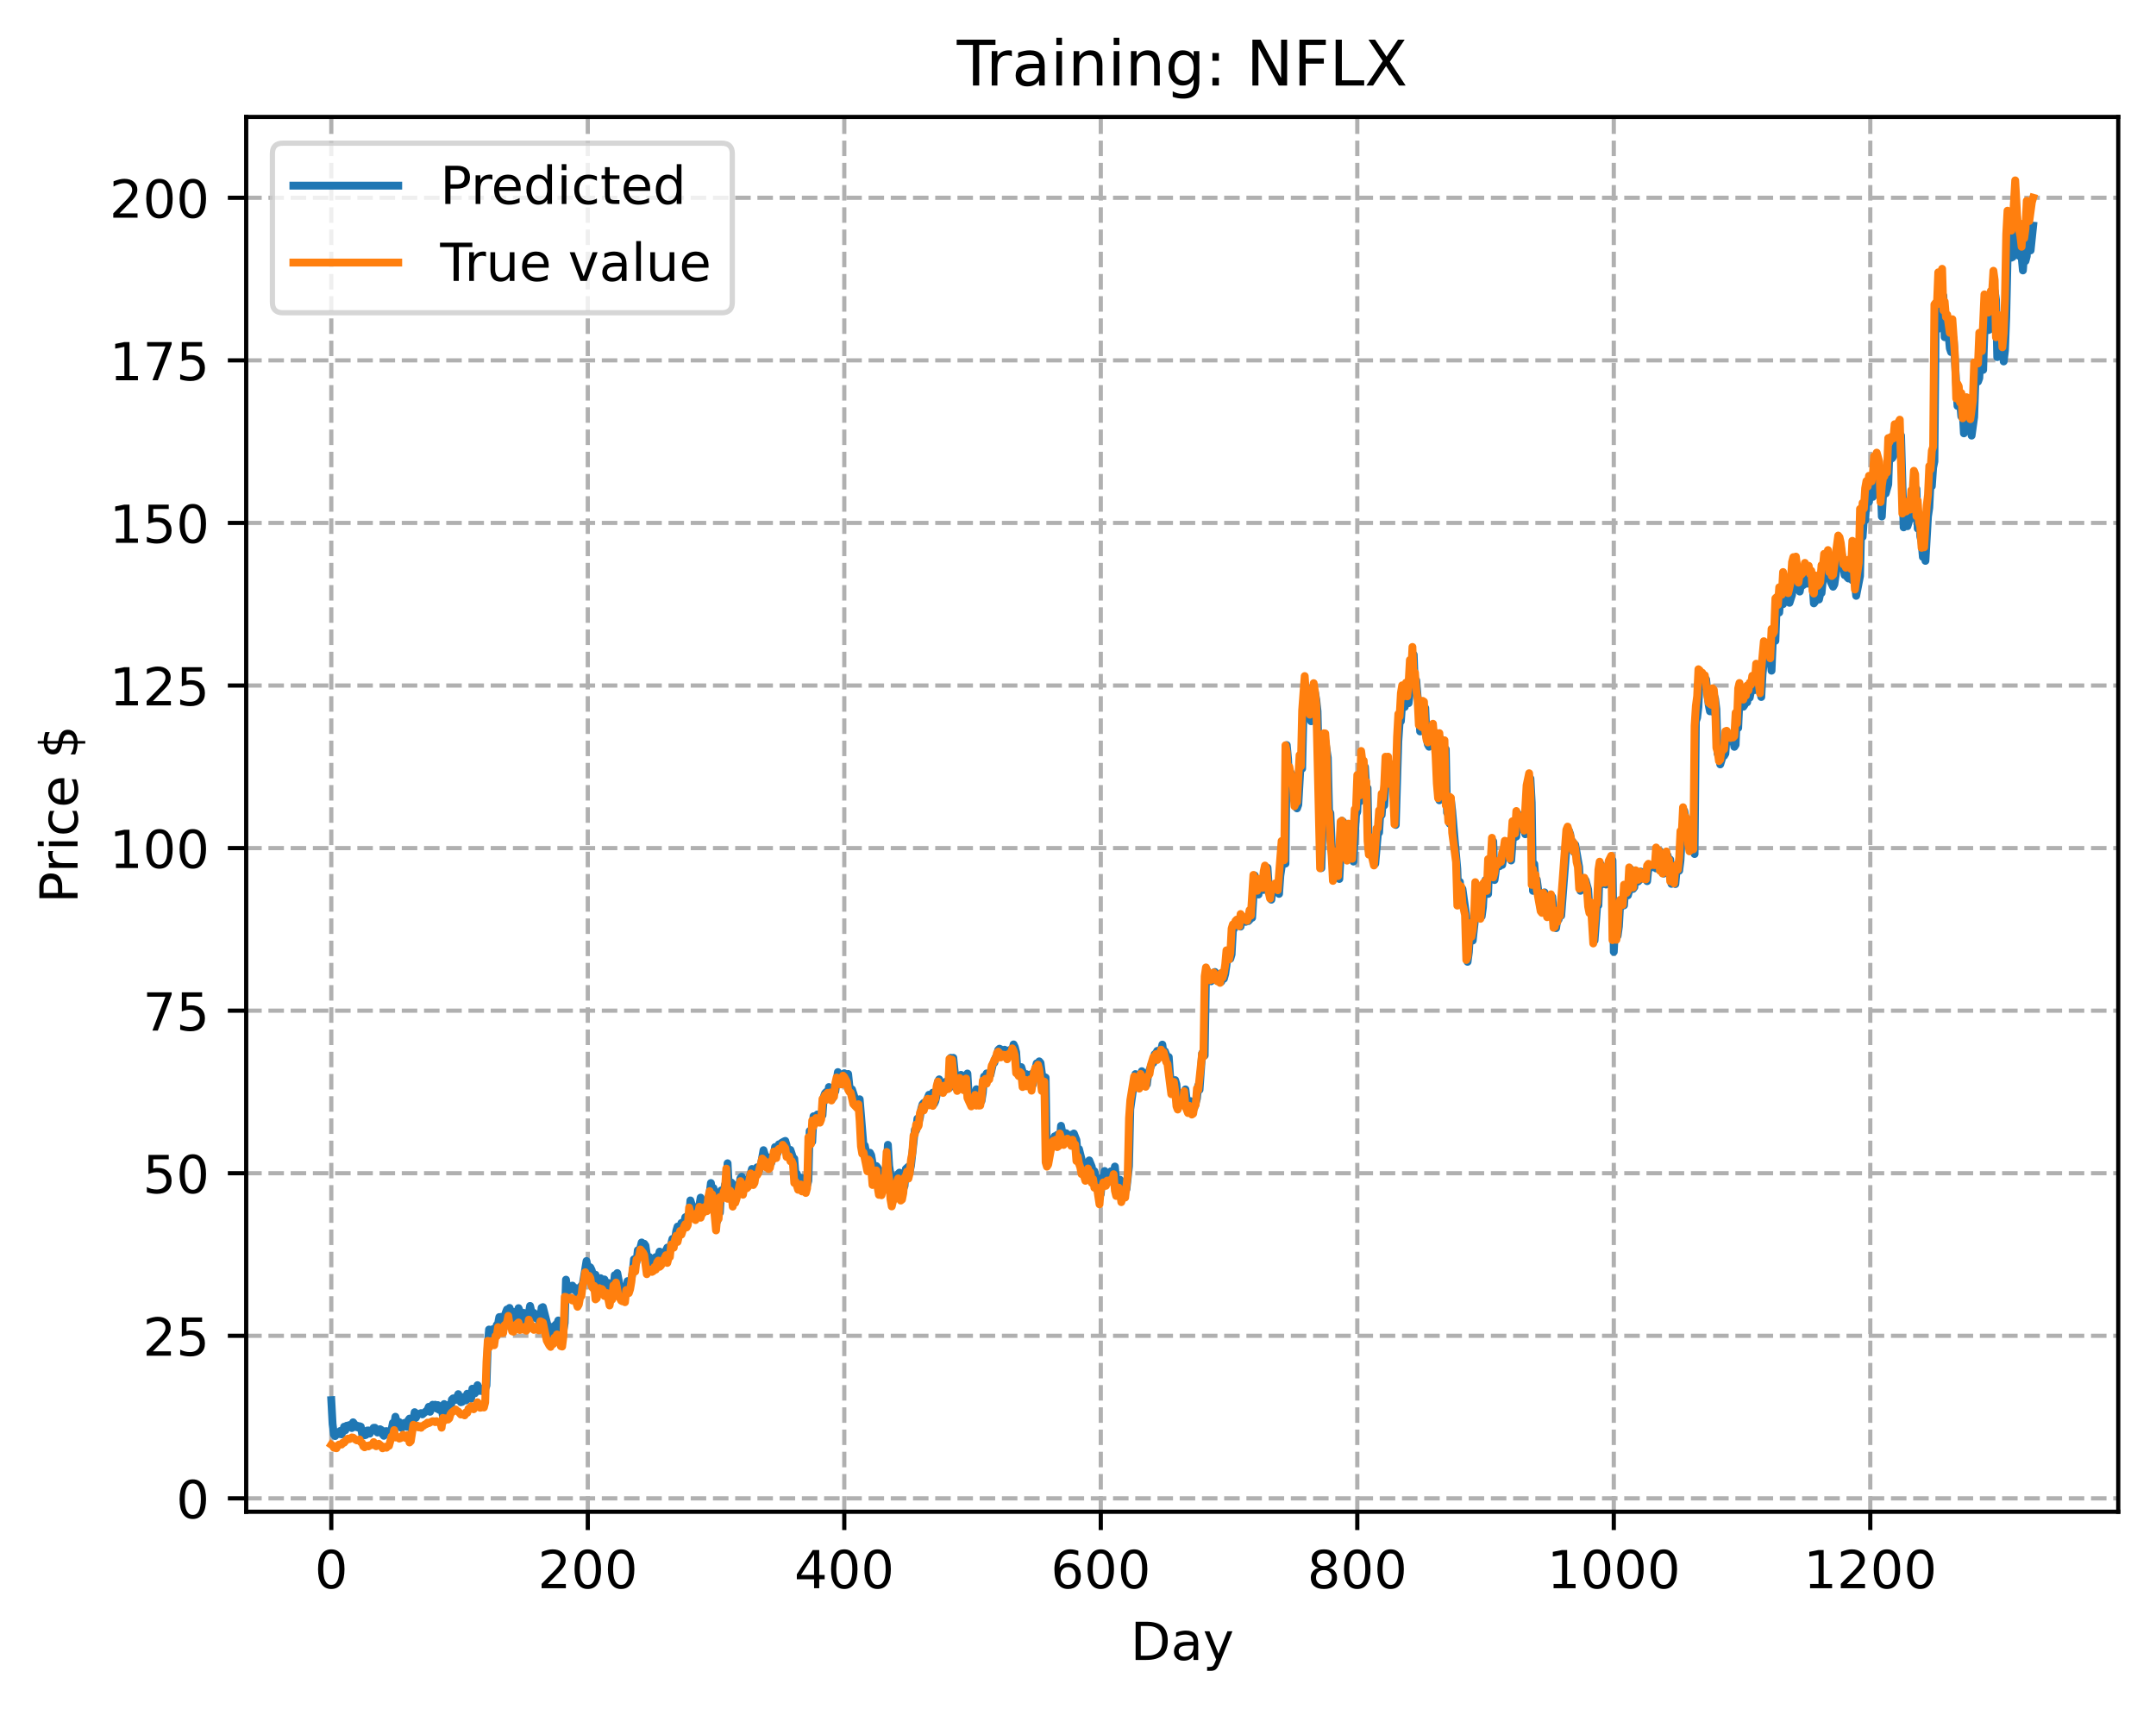<?xml version="1.0" encoding="utf-8" standalone="no"?>
<!DOCTYPE svg PUBLIC "-//W3C//DTD SVG 1.1//EN"
  "http://www.w3.org/Graphics/SVG/1.1/DTD/svg11.dtd">
<!-- Created with matplotlib (https://matplotlib.org/) -->
<svg height="325.986pt" version="1.1" viewBox="0 0 411.286 325.986" width="411.286pt" xmlns="http://www.w3.org/2000/svg" xmlns:xlink="http://www.w3.org/1999/xlink">
 <defs>
  <style type="text/css">
*{stroke-linecap:butt;stroke-linejoin:round;}
  </style>
 </defs>
 <g id="figure_1">
  <g id="patch_1">
   <path d="M 0 325.986 
L 411.286 325.986 
L 411.286 0 
L 0 0 
z
" style="fill:#ffffff;"/>
  </g>
  <g id="axes_1">
   <g id="patch_2">
    <path d="M 46.966 288.43 
L 404.086 288.43 
L 404.086 22.318 
L 46.966 22.318 
z
" style="fill:#ffffff;"/>
   </g>
   <g id="matplotlib.axis_1">
    <g id="xtick_1">
     <g id="line2d_1">
      <path clip-path="url(#pddb43b22a7)" d="M 63.198 288.43 
L 63.198 22.318 
" style="fill:none;stroke:#b0b0b0;stroke-dasharray:2.96,1.28;stroke-dashoffset:0;stroke-width:0.8;"/>
     </g>
     <g id="line2d_2">
      <defs>
       <path d="M 0 0 
L 0 3.5 
" id="m11408f8d3e" style="stroke:#000000;stroke-width:0.8;"/>
      </defs>
      <g>
       <use style="stroke:#000000;stroke-width:0.8;" x="63.198" xlink:href="#m11408f8d3e" y="288.43"/>
      </g>
     </g>
     <g id="text_1">
      <!-- 0 -->
      <defs>
       <path d="M 31.781 66.406 
Q 24.172 66.406 20.328 58.906 
Q 16.5 51.422 16.5 36.375 
Q 16.5 21.391 20.328 13.891 
Q 24.172 6.391 31.781 6.391 
Q 39.453 6.391 43.281 13.891 
Q 47.125 21.391 47.125 36.375 
Q 47.125 51.422 43.281 58.906 
Q 39.453 66.406 31.781 66.406 
z
M 31.781 74.219 
Q 44.047 74.219 50.516 64.516 
Q 56.984 54.828 56.984 36.375 
Q 56.984 17.969 50.516 8.266 
Q 44.047 -1.422 31.781 -1.422 
Q 19.531 -1.422 13.062 8.266 
Q 6.594 17.969 6.594 36.375 
Q 6.594 54.828 13.062 64.516 
Q 19.531 74.219 31.781 74.219 
z
" id="DejaVuSans-48"/>
      </defs>
      <g transform="translate(60.017 303.029)scale(0.1 -0.1)">
       <use xlink:href="#DejaVuSans-48"/>
      </g>
     </g>
    </g>
    <g id="xtick_2">
     <g id="line2d_3">
      <path clip-path="url(#pddb43b22a7)" d="M 112.129 288.43 
L 112.129 22.318 
" style="fill:none;stroke:#b0b0b0;stroke-dasharray:2.96,1.28;stroke-dashoffset:0;stroke-width:0.8;"/>
     </g>
     <g id="line2d_4">
      <g>
       <use style="stroke:#000000;stroke-width:0.8;" x="112.129" xlink:href="#m11408f8d3e" y="288.43"/>
      </g>
     </g>
     <g id="text_2">
      <!-- 200 -->
      <defs>
       <path d="M 19.188 8.297 
L 53.609 8.297 
L 53.609 0 
L 7.328 0 
L 7.328 8.297 
Q 12.938 14.109 22.625 23.891 
Q 32.328 33.688 34.812 36.531 
Q 39.547 41.844 41.422 45.531 
Q 43.312 49.219 43.312 52.781 
Q 43.312 58.594 39.234 62.25 
Q 35.156 65.922 28.609 65.922 
Q 23.969 65.922 18.812 64.312 
Q 13.672 62.703 7.812 59.422 
L 7.812 69.391 
Q 13.766 71.781 18.938 73 
Q 24.125 74.219 28.422 74.219 
Q 39.75 74.219 46.484 68.547 
Q 53.219 62.891 53.219 53.422 
Q 53.219 48.922 51.531 44.891 
Q 49.859 40.875 45.406 35.406 
Q 44.188 33.984 37.641 27.219 
Q 31.109 20.453 19.188 8.297 
z
" id="DejaVuSans-50"/>
      </defs>
      <g transform="translate(102.585 303.029)scale(0.1 -0.1)">
       <use xlink:href="#DejaVuSans-50"/>
       <use x="63.623" xlink:href="#DejaVuSans-48"/>
       <use x="127.246" xlink:href="#DejaVuSans-48"/>
      </g>
     </g>
    </g>
    <g id="xtick_3">
     <g id="line2d_5">
      <path clip-path="url(#pddb43b22a7)" d="M 161.06 288.43 
L 161.06 22.318 
" style="fill:none;stroke:#b0b0b0;stroke-dasharray:2.96,1.28;stroke-dashoffset:0;stroke-width:0.8;"/>
     </g>
     <g id="line2d_6">
      <g>
       <use style="stroke:#000000;stroke-width:0.8;" x="161.06" xlink:href="#m11408f8d3e" y="288.43"/>
      </g>
     </g>
     <g id="text_3">
      <!-- 400 -->
      <defs>
       <path d="M 37.797 64.312 
L 12.891 25.391 
L 37.797 25.391 
z
M 35.203 72.906 
L 47.609 72.906 
L 47.609 25.391 
L 58.016 25.391 
L 58.016 17.188 
L 47.609 17.188 
L 47.609 0 
L 37.797 0 
L 37.797 17.188 
L 4.891 17.188 
L 4.891 26.703 
z
" id="DejaVuSans-52"/>
      </defs>
      <g transform="translate(151.516 303.029)scale(0.1 -0.1)">
       <use xlink:href="#DejaVuSans-52"/>
       <use x="63.623" xlink:href="#DejaVuSans-48"/>
       <use x="127.246" xlink:href="#DejaVuSans-48"/>
      </g>
     </g>
    </g>
    <g id="xtick_4">
     <g id="line2d_7">
      <path clip-path="url(#pddb43b22a7)" d="M 209.99 288.43 
L 209.99 22.318 
" style="fill:none;stroke:#b0b0b0;stroke-dasharray:2.96,1.28;stroke-dashoffset:0;stroke-width:0.8;"/>
     </g>
     <g id="line2d_8">
      <g>
       <use style="stroke:#000000;stroke-width:0.8;" x="209.99" xlink:href="#m11408f8d3e" y="288.43"/>
      </g>
     </g>
     <g id="text_4">
      <!-- 600 -->
      <defs>
       <path d="M 33.016 40.375 
Q 26.375 40.375 22.484 35.828 
Q 18.609 31.297 18.609 23.391 
Q 18.609 15.531 22.484 10.953 
Q 26.375 6.391 33.016 6.391 
Q 39.656 6.391 43.531 10.953 
Q 47.406 15.531 47.406 23.391 
Q 47.406 31.297 43.531 35.828 
Q 39.656 40.375 33.016 40.375 
z
M 52.594 71.297 
L 52.594 62.312 
Q 48.875 64.062 45.094 64.984 
Q 41.312 65.922 37.594 65.922 
Q 27.828 65.922 22.672 59.328 
Q 17.531 52.734 16.797 39.406 
Q 19.672 43.656 24.016 45.922 
Q 28.375 48.188 33.594 48.188 
Q 44.578 48.188 50.953 41.516 
Q 57.328 34.859 57.328 23.391 
Q 57.328 12.156 50.688 5.359 
Q 44.047 -1.422 33.016 -1.422 
Q 20.359 -1.422 13.672 8.266 
Q 6.984 17.969 6.984 36.375 
Q 6.984 53.656 15.188 63.938 
Q 23.391 74.219 37.203 74.219 
Q 40.922 74.219 44.703 73.484 
Q 48.484 72.75 52.594 71.297 
z
" id="DejaVuSans-54"/>
      </defs>
      <g transform="translate(200.446 303.029)scale(0.1 -0.1)">
       <use xlink:href="#DejaVuSans-54"/>
       <use x="63.623" xlink:href="#DejaVuSans-48"/>
       <use x="127.246" xlink:href="#DejaVuSans-48"/>
      </g>
     </g>
    </g>
    <g id="xtick_5">
     <g id="line2d_9">
      <path clip-path="url(#pddb43b22a7)" d="M 258.921 288.43 
L 258.921 22.318 
" style="fill:none;stroke:#b0b0b0;stroke-dasharray:2.96,1.28;stroke-dashoffset:0;stroke-width:0.8;"/>
     </g>
     <g id="line2d_10">
      <g>
       <use style="stroke:#000000;stroke-width:0.8;" x="258.921" xlink:href="#m11408f8d3e" y="288.43"/>
      </g>
     </g>
     <g id="text_5">
      <!-- 800 -->
      <defs>
       <path d="M 31.781 34.625 
Q 24.75 34.625 20.719 30.859 
Q 16.703 27.094 16.703 20.516 
Q 16.703 13.922 20.719 10.156 
Q 24.75 6.391 31.781 6.391 
Q 38.812 6.391 42.859 10.172 
Q 46.922 13.969 46.922 20.516 
Q 46.922 27.094 42.891 30.859 
Q 38.875 34.625 31.781 34.625 
z
M 21.922 38.812 
Q 15.578 40.375 12.031 44.719 
Q 8.5 49.078 8.5 55.328 
Q 8.5 64.062 14.719 69.141 
Q 20.953 74.219 31.781 74.219 
Q 42.672 74.219 48.875 69.141 
Q 55.078 64.062 55.078 55.328 
Q 55.078 49.078 51.531 44.719 
Q 48 40.375 41.703 38.812 
Q 48.828 37.156 52.797 32.312 
Q 56.781 27.484 56.781 20.516 
Q 56.781 9.906 50.312 4.234 
Q 43.844 -1.422 31.781 -1.422 
Q 19.734 -1.422 13.25 4.234 
Q 6.781 9.906 6.781 20.516 
Q 6.781 27.484 10.781 32.312 
Q 14.797 37.156 21.922 38.812 
z
M 18.312 54.391 
Q 18.312 48.734 21.844 45.562 
Q 25.391 42.391 31.781 42.391 
Q 38.141 42.391 41.719 45.562 
Q 45.312 48.734 45.312 54.391 
Q 45.312 60.062 41.719 63.234 
Q 38.141 66.406 31.781 66.406 
Q 25.391 66.406 21.844 63.234 
Q 18.312 60.062 18.312 54.391 
z
" id="DejaVuSans-56"/>
      </defs>
      <g transform="translate(249.377 303.029)scale(0.1 -0.1)">
       <use xlink:href="#DejaVuSans-56"/>
       <use x="63.623" xlink:href="#DejaVuSans-48"/>
       <use x="127.246" xlink:href="#DejaVuSans-48"/>
      </g>
     </g>
    </g>
    <g id="xtick_6">
     <g id="line2d_11">
      <path clip-path="url(#pddb43b22a7)" d="M 307.851 288.43 
L 307.851 22.318 
" style="fill:none;stroke:#b0b0b0;stroke-dasharray:2.96,1.28;stroke-dashoffset:0;stroke-width:0.8;"/>
     </g>
     <g id="line2d_12">
      <g>
       <use style="stroke:#000000;stroke-width:0.8;" x="307.851" xlink:href="#m11408f8d3e" y="288.43"/>
      </g>
     </g>
     <g id="text_6">
      <!-- 1000 -->
      <defs>
       <path d="M 12.406 8.297 
L 28.516 8.297 
L 28.516 63.922 
L 10.984 60.406 
L 10.984 69.391 
L 28.422 72.906 
L 38.281 72.906 
L 38.281 8.297 
L 54.391 8.297 
L 54.391 0 
L 12.406 0 
z
" id="DejaVuSans-49"/>
      </defs>
      <g transform="translate(295.126 303.029)scale(0.1 -0.1)">
       <use xlink:href="#DejaVuSans-49"/>
       <use x="63.623" xlink:href="#DejaVuSans-48"/>
       <use x="127.246" xlink:href="#DejaVuSans-48"/>
       <use x="190.869" xlink:href="#DejaVuSans-48"/>
      </g>
     </g>
    </g>
    <g id="xtick_7">
     <g id="line2d_13">
      <path clip-path="url(#pddb43b22a7)" d="M 356.782 288.43 
L 356.782 22.318 
" style="fill:none;stroke:#b0b0b0;stroke-dasharray:2.96,1.28;stroke-dashoffset:0;stroke-width:0.8;"/>
     </g>
     <g id="line2d_14">
      <g>
       <use style="stroke:#000000;stroke-width:0.8;" x="356.782" xlink:href="#m11408f8d3e" y="288.43"/>
      </g>
     </g>
     <g id="text_7">
      <!-- 1200 -->
      <g transform="translate(344.057 303.029)scale(0.1 -0.1)">
       <use xlink:href="#DejaVuSans-49"/>
       <use x="63.623" xlink:href="#DejaVuSans-50"/>
       <use x="127.246" xlink:href="#DejaVuSans-48"/>
       <use x="190.869" xlink:href="#DejaVuSans-48"/>
      </g>
     </g>
    </g>
    <g id="text_8">
     <!-- Day -->
     <defs>
      <path d="M 19.672 64.797 
L 19.672 8.109 
L 31.594 8.109 
Q 46.688 8.109 53.688 14.938 
Q 60.688 21.781 60.688 36.531 
Q 60.688 51.172 53.688 57.984 
Q 46.688 64.797 31.594 64.797 
z
M 9.812 72.906 
L 30.078 72.906 
Q 51.266 72.906 61.172 64.094 
Q 71.094 55.281 71.094 36.531 
Q 71.094 17.672 61.125 8.828 
Q 51.172 0 30.078 0 
L 9.812 0 
z
" id="DejaVuSans-68"/>
      <path d="M 34.281 27.484 
Q 23.391 27.484 19.188 25 
Q 14.984 22.516 14.984 16.5 
Q 14.984 11.719 18.141 8.906 
Q 21.297 6.109 26.703 6.109 
Q 34.188 6.109 38.703 11.406 
Q 43.219 16.703 43.219 25.484 
L 43.219 27.484 
z
M 52.203 31.203 
L 52.203 0 
L 43.219 0 
L 43.219 8.297 
Q 40.141 3.328 35.547 0.953 
Q 30.953 -1.422 24.312 -1.422 
Q 15.922 -1.422 10.953 3.297 
Q 6 8.016 6 15.922 
Q 6 25.141 12.172 29.828 
Q 18.359 34.516 30.609 34.516 
L 43.219 34.516 
L 43.219 35.406 
Q 43.219 41.609 39.141 45 
Q 35.062 48.391 27.688 48.391 
Q 23 48.391 18.547 47.266 
Q 14.109 46.141 10.016 43.891 
L 10.016 52.203 
Q 14.938 54.109 19.578 55.047 
Q 24.219 56 28.609 56 
Q 40.484 56 46.344 49.844 
Q 52.203 43.703 52.203 31.203 
z
" id="DejaVuSans-97"/>
      <path d="M 32.172 -5.078 
Q 28.375 -14.844 24.75 -17.812 
Q 21.141 -20.797 15.094 -20.797 
L 7.906 -20.797 
L 7.906 -13.281 
L 13.188 -13.281 
Q 16.891 -13.281 18.938 -11.516 
Q 21 -9.766 23.484 -3.219 
L 25.094 0.875 
L 2.984 54.688 
L 12.5 54.688 
L 29.594 11.922 
L 46.688 54.688 
L 56.203 54.688 
z
" id="DejaVuSans-121"/>
     </defs>
     <g transform="translate(215.652 316.707)scale(0.1 -0.1)">
      <use xlink:href="#DejaVuSans-68"/>
      <use x="77.002" xlink:href="#DejaVuSans-97"/>
      <use x="138.281" xlink:href="#DejaVuSans-121"/>
     </g>
    </g>
   </g>
   <g id="matplotlib.axis_2">
    <g id="ytick_1">
     <g id="line2d_15">
      <path clip-path="url(#pddb43b22a7)" d="M 46.966 285.875 
L 404.086 285.875 
" style="fill:none;stroke:#b0b0b0;stroke-dasharray:2.96,1.28;stroke-dashoffset:0;stroke-width:0.8;"/>
     </g>
     <g id="line2d_16">
      <defs>
       <path d="M 0 0 
L -3.5 0 
" id="m33dc818ddc" style="stroke:#000000;stroke-width:0.8;"/>
      </defs>
      <g>
       <use style="stroke:#000000;stroke-width:0.8;" x="46.966" xlink:href="#m33dc818ddc" y="285.875"/>
      </g>
     </g>
     <g id="text_9">
      <!-- 0 -->
      <g transform="translate(33.603 289.674)scale(0.1 -0.1)">
       <use xlink:href="#DejaVuSans-48"/>
      </g>
     </g>
    </g>
    <g id="ytick_2">
     <g id="line2d_17">
      <path clip-path="url(#pddb43b22a7)" d="M 46.966 254.858 
L 404.086 254.858 
" style="fill:none;stroke:#b0b0b0;stroke-dasharray:2.96,1.28;stroke-dashoffset:0;stroke-width:0.8;"/>
     </g>
     <g id="line2d_18">
      <g>
       <use style="stroke:#000000;stroke-width:0.8;" x="46.966" xlink:href="#m33dc818ddc" y="254.858"/>
      </g>
     </g>
     <g id="text_10">
      <!-- 25 -->
      <defs>
       <path d="M 10.797 72.906 
L 49.516 72.906 
L 49.516 64.594 
L 19.828 64.594 
L 19.828 46.734 
Q 21.969 47.469 24.109 47.828 
Q 26.266 48.188 28.422 48.188 
Q 40.625 48.188 47.75 41.5 
Q 54.891 34.812 54.891 23.391 
Q 54.891 11.625 47.562 5.094 
Q 40.234 -1.422 26.906 -1.422 
Q 22.312 -1.422 17.547 -0.641 
Q 12.797 0.141 7.719 1.703 
L 7.719 11.625 
Q 12.109 9.234 16.797 8.062 
Q 21.484 6.891 26.703 6.891 
Q 35.156 6.891 40.078 11.328 
Q 45.016 15.766 45.016 23.391 
Q 45.016 31 40.078 35.438 
Q 35.156 39.891 26.703 39.891 
Q 22.75 39.891 18.812 39.016 
Q 14.891 38.141 10.797 36.281 
z
" id="DejaVuSans-53"/>
      </defs>
      <g transform="translate(27.241 258.657)scale(0.1 -0.1)">
       <use xlink:href="#DejaVuSans-50"/>
       <use x="63.623" xlink:href="#DejaVuSans-53"/>
      </g>
     </g>
    </g>
    <g id="ytick_3">
     <g id="line2d_19">
      <path clip-path="url(#pddb43b22a7)" d="M 46.966 223.841 
L 404.086 223.841 
" style="fill:none;stroke:#b0b0b0;stroke-dasharray:2.96,1.28;stroke-dashoffset:0;stroke-width:0.8;"/>
     </g>
     <g id="line2d_20">
      <g>
       <use style="stroke:#000000;stroke-width:0.8;" x="46.966" xlink:href="#m33dc818ddc" y="223.841"/>
      </g>
     </g>
     <g id="text_11">
      <!-- 50 -->
      <g transform="translate(27.241 227.64)scale(0.1 -0.1)">
       <use xlink:href="#DejaVuSans-53"/>
       <use x="63.623" xlink:href="#DejaVuSans-48"/>
      </g>
     </g>
    </g>
    <g id="ytick_4">
     <g id="line2d_21">
      <path clip-path="url(#pddb43b22a7)" d="M 46.966 192.824 
L 404.086 192.824 
" style="fill:none;stroke:#b0b0b0;stroke-dasharray:2.96,1.28;stroke-dashoffset:0;stroke-width:0.8;"/>
     </g>
     <g id="line2d_22">
      <g>
       <use style="stroke:#000000;stroke-width:0.8;" x="46.966" xlink:href="#m33dc818ddc" y="192.824"/>
      </g>
     </g>
     <g id="text_12">
      <!-- 75 -->
      <defs>
       <path d="M 8.203 72.906 
L 55.078 72.906 
L 55.078 68.703 
L 28.609 0 
L 18.312 0 
L 43.219 64.594 
L 8.203 64.594 
z
" id="DejaVuSans-55"/>
      </defs>
      <g transform="translate(27.241 196.623)scale(0.1 -0.1)">
       <use xlink:href="#DejaVuSans-55"/>
       <use x="63.623" xlink:href="#DejaVuSans-53"/>
      </g>
     </g>
    </g>
    <g id="ytick_5">
     <g id="line2d_23">
      <path clip-path="url(#pddb43b22a7)" d="M 46.966 161.807 
L 404.086 161.807 
" style="fill:none;stroke:#b0b0b0;stroke-dasharray:2.96,1.28;stroke-dashoffset:0;stroke-width:0.8;"/>
     </g>
     <g id="line2d_24">
      <g>
       <use style="stroke:#000000;stroke-width:0.8;" x="46.966" xlink:href="#m33dc818ddc" y="161.807"/>
      </g>
     </g>
     <g id="text_13">
      <!-- 100 -->
      <g transform="translate(20.878 165.606)scale(0.1 -0.1)">
       <use xlink:href="#DejaVuSans-49"/>
       <use x="63.623" xlink:href="#DejaVuSans-48"/>
       <use x="127.246" xlink:href="#DejaVuSans-48"/>
      </g>
     </g>
    </g>
    <g id="ytick_6">
     <g id="line2d_25">
      <path clip-path="url(#pddb43b22a7)" d="M 46.966 130.79 
L 404.086 130.79 
" style="fill:none;stroke:#b0b0b0;stroke-dasharray:2.96,1.28;stroke-dashoffset:0;stroke-width:0.8;"/>
     </g>
     <g id="line2d_26">
      <g>
       <use style="stroke:#000000;stroke-width:0.8;" x="46.966" xlink:href="#m33dc818ddc" y="130.79"/>
      </g>
     </g>
     <g id="text_14">
      <!-- 125 -->
      <g transform="translate(20.878 134.589)scale(0.1 -0.1)">
       <use xlink:href="#DejaVuSans-49"/>
       <use x="63.623" xlink:href="#DejaVuSans-50"/>
       <use x="127.246" xlink:href="#DejaVuSans-53"/>
      </g>
     </g>
    </g>
    <g id="ytick_7">
     <g id="line2d_27">
      <path clip-path="url(#pddb43b22a7)" d="M 46.966 99.773 
L 404.086 99.773 
" style="fill:none;stroke:#b0b0b0;stroke-dasharray:2.96,1.28;stroke-dashoffset:0;stroke-width:0.8;"/>
     </g>
     <g id="line2d_28">
      <g>
       <use style="stroke:#000000;stroke-width:0.8;" x="46.966" xlink:href="#m33dc818ddc" y="99.773"/>
      </g>
     </g>
     <g id="text_15">
      <!-- 150 -->
      <g transform="translate(20.878 103.572)scale(0.1 -0.1)">
       <use xlink:href="#DejaVuSans-49"/>
       <use x="63.623" xlink:href="#DejaVuSans-53"/>
       <use x="127.246" xlink:href="#DejaVuSans-48"/>
      </g>
     </g>
    </g>
    <g id="ytick_8">
     <g id="line2d_29">
      <path clip-path="url(#pddb43b22a7)" d="M 46.966 68.756 
L 404.086 68.756 
" style="fill:none;stroke:#b0b0b0;stroke-dasharray:2.96,1.28;stroke-dashoffset:0;stroke-width:0.8;"/>
     </g>
     <g id="line2d_30">
      <g>
       <use style="stroke:#000000;stroke-width:0.8;" x="46.966" xlink:href="#m33dc818ddc" y="68.756"/>
      </g>
     </g>
     <g id="text_16">
      <!-- 175 -->
      <g transform="translate(20.878 72.555)scale(0.1 -0.1)">
       <use xlink:href="#DejaVuSans-49"/>
       <use x="63.623" xlink:href="#DejaVuSans-55"/>
       <use x="127.246" xlink:href="#DejaVuSans-53"/>
      </g>
     </g>
    </g>
    <g id="ytick_9">
     <g id="line2d_31">
      <path clip-path="url(#pddb43b22a7)" d="M 46.966 37.739 
L 404.086 37.739 
" style="fill:none;stroke:#b0b0b0;stroke-dasharray:2.96,1.28;stroke-dashoffset:0;stroke-width:0.8;"/>
     </g>
     <g id="line2d_32">
      <g>
       <use style="stroke:#000000;stroke-width:0.8;" x="46.966" xlink:href="#m33dc818ddc" y="37.739"/>
      </g>
     </g>
     <g id="text_17">
      <!-- 200 -->
      <g transform="translate(20.878 41.538)scale(0.1 -0.1)">
       <use xlink:href="#DejaVuSans-50"/>
       <use x="63.623" xlink:href="#DejaVuSans-48"/>
       <use x="127.246" xlink:href="#DejaVuSans-48"/>
      </g>
     </g>
    </g>
    <g id="text_18">
     <!-- Price $ -->
     <defs>
      <path d="M 19.672 64.797 
L 19.672 37.406 
L 32.078 37.406 
Q 38.969 37.406 42.719 40.969 
Q 46.484 44.531 46.484 51.125 
Q 46.484 57.672 42.719 61.234 
Q 38.969 64.797 32.078 64.797 
z
M 9.812 72.906 
L 32.078 72.906 
Q 44.344 72.906 50.609 67.359 
Q 56.891 61.812 56.891 51.125 
Q 56.891 40.328 50.609 34.812 
Q 44.344 29.297 32.078 29.297 
L 19.672 29.297 
L 19.672 0 
L 9.812 0 
z
" id="DejaVuSans-80"/>
      <path d="M 41.109 46.297 
Q 39.594 47.172 37.812 47.578 
Q 36.031 48 33.891 48 
Q 26.266 48 22.188 43.047 
Q 18.109 38.094 18.109 28.812 
L 18.109 0 
L 9.078 0 
L 9.078 54.688 
L 18.109 54.688 
L 18.109 46.188 
Q 20.953 51.172 25.484 53.578 
Q 30.031 56 36.531 56 
Q 37.453 56 38.578 55.875 
Q 39.703 55.766 41.062 55.516 
z
" id="DejaVuSans-114"/>
      <path d="M 9.422 54.688 
L 18.406 54.688 
L 18.406 0 
L 9.422 0 
z
M 9.422 75.984 
L 18.406 75.984 
L 18.406 64.594 
L 9.422 64.594 
z
" id="DejaVuSans-105"/>
      <path d="M 48.781 52.594 
L 48.781 44.188 
Q 44.969 46.297 41.141 47.344 
Q 37.312 48.391 33.406 48.391 
Q 24.656 48.391 19.812 42.844 
Q 14.984 37.312 14.984 27.297 
Q 14.984 17.281 19.812 11.734 
Q 24.656 6.203 33.406 6.203 
Q 37.312 6.203 41.141 7.25 
Q 44.969 8.297 48.781 10.406 
L 48.781 2.094 
Q 45.016 0.344 40.984 -0.531 
Q 36.969 -1.422 32.422 -1.422 
Q 20.062 -1.422 12.781 6.344 
Q 5.516 14.109 5.516 27.297 
Q 5.516 40.672 12.859 48.328 
Q 20.219 56 33.016 56 
Q 37.156 56 41.109 55.141 
Q 45.062 54.297 48.781 52.594 
z
" id="DejaVuSans-99"/>
      <path d="M 56.203 29.594 
L 56.203 25.203 
L 14.891 25.203 
Q 15.484 15.922 20.484 11.062 
Q 25.484 6.203 34.422 6.203 
Q 39.594 6.203 44.453 7.469 
Q 49.312 8.734 54.109 11.281 
L 54.109 2.781 
Q 49.266 0.734 44.188 -0.344 
Q 39.109 -1.422 33.891 -1.422 
Q 20.797 -1.422 13.156 6.188 
Q 5.516 13.812 5.516 26.812 
Q 5.516 40.234 12.766 48.109 
Q 20.016 56 32.328 56 
Q 43.359 56 49.781 48.891 
Q 56.203 41.797 56.203 29.594 
z
M 47.219 32.234 
Q 47.125 39.594 43.094 43.984 
Q 39.062 48.391 32.422 48.391 
Q 24.906 48.391 20.391 44.141 
Q 15.875 39.891 15.188 32.172 
z
" id="DejaVuSans-101"/>
      <path id="DejaVuSans-32"/>
      <path d="M 33.797 -14.703 
L 28.906 -14.703 
L 28.859 0 
Q 23.734 0.094 18.609 1.188 
Q 13.484 2.297 8.297 4.5 
L 8.297 13.281 
Q 13.281 10.156 18.375 8.562 
Q 23.484 6.984 28.906 6.938 
L 28.906 29.203 
Q 18.109 30.953 13.203 35.156 
Q 8.297 39.359 8.297 46.688 
Q 8.297 54.641 13.625 59.219 
Q 18.953 63.812 28.906 64.5 
L 28.906 75.984 
L 33.797 75.984 
L 33.797 64.656 
Q 38.328 64.453 42.578 63.688 
Q 46.828 62.938 50.875 61.625 
L 50.875 53.078 
Q 46.828 55.125 42.547 56.25 
Q 38.281 57.375 33.797 57.562 
L 33.797 36.719 
Q 44.875 35.016 50.094 30.609 
Q 55.328 26.219 55.328 18.609 
Q 55.328 10.359 49.781 5.594 
Q 44.234 0.828 33.797 0.094 
z
M 28.906 37.594 
L 28.906 57.625 
Q 23.25 56.984 20.266 54.391 
Q 17.281 51.812 17.281 47.516 
Q 17.281 43.312 20.031 40.969 
Q 22.797 38.625 28.906 37.594 
z
M 33.797 28.219 
L 33.797 7.078 
Q 39.984 7.906 43.141 10.594 
Q 46.297 13.281 46.297 17.672 
Q 46.297 21.969 43.281 24.5 
Q 40.281 27.047 33.797 28.219 
z
" id="DejaVuSans-36"/>
     </defs>
     <g transform="translate(14.798 172.342)rotate(-90)scale(0.1 -0.1)">
      <use xlink:href="#DejaVuSans-80"/>
      <use x="58.553" xlink:href="#DejaVuSans-114"/>
      <use x="99.666" xlink:href="#DejaVuSans-105"/>
      <use x="127.449" xlink:href="#DejaVuSans-99"/>
      <use x="182.43" xlink:href="#DejaVuSans-101"/>
      <use x="243.953" xlink:href="#DejaVuSans-32"/>
      <use x="275.74" xlink:href="#DejaVuSans-36"/>
     </g>
    </g>
   </g>
   <g id="line2d_33">
    <path clip-path="url(#pddb43b22a7)" d="M 63.198 267.139 
L 63.443 271.671 
L 63.688 273.691 
L 63.932 273.992 
L 64.177 273.491 
L 64.422 273.28 
L 64.666 273.621 
L 64.911 273.013 
L 65.156 273.675 
L 65.4 273.113 
L 65.645 272.207 
L 65.89 272.882 
L 66.134 272.019 
L 66.379 272.09 
L 66.623 271.894 
L 67.113 272.465 
L 67.357 271.364 
L 67.602 271.701 
L 67.847 272.28 
L 68.091 272 
L 68.336 272.391 
L 68.581 272.11 
L 68.825 272.194 
L 69.07 273.573 
L 69.315 273.252 
L 69.559 273.853 
L 69.804 273.774 
L 70.049 272.933 
L 70.293 272.923 
L 70.538 273.535 
L 70.783 272.941 
L 71.027 272.848 
L 71.272 272.414 
L 71.517 272.402 
L 72.006 273.319 
L 72.251 273.202 
L 72.495 272.685 
L 72.74 272.829 
L 72.984 273.658 
L 73.229 273.945 
L 73.474 273.077 
L 73.718 273.044 
L 74.208 273.322 
L 74.697 272.728 
L 74.942 271.485 
L 75.186 271.833 
L 75.431 270.306 
L 75.676 271.196 
L 75.92 271.568 
L 76.165 271.325 
L 76.41 272.352 
L 76.654 272.453 
L 76.899 271.643 
L 77.144 271.486 
L 77.388 271.638 
L 77.633 272.231 
L 77.878 270.995 
L 78.122 270.658 
L 78.367 272.505 
L 78.611 272.399 
L 79.101 269.43 
L 79.345 270.492 
L 79.59 269.984 
L 79.835 269.748 
L 80.079 269.755 
L 80.324 269.609 
L 80.569 269.86 
L 81.547 269.019 
L 81.792 268.407 
L 82.037 269.362 
L 82.281 268.476 
L 82.526 268.017 
L 82.771 268.305 
L 83.015 268.011 
L 83.26 268.738 
L 83.505 268.077 
L 83.749 268.978 
L 83.994 269.032 
L 84.239 268.524 
L 84.483 270.174 
L 84.728 267.885 
L 84.972 268.945 
L 85.217 268.155 
L 85.462 268.075 
L 85.951 268.809 
L 86.196 267.036 
L 86.44 266.799 
L 86.93 267.109 
L 87.419 265.987 
L 87.664 267.06 
L 87.908 267.546 
L 88.153 267.477 
L 88.398 266.555 
L 88.887 267.196 
L 89.132 265.908 
L 89.376 266.328 
L 89.621 266.154 
L 89.866 266.889 
L 90.11 264.952 
L 90.355 265.91 
L 90.599 265.839 
L 90.844 265.457 
L 91.089 264.28 
L 91.578 265.386 
L 91.823 264.962 
L 92.067 265.183 
L 92.312 265.557 
L 92.801 264.372 
L 93.046 256.726 
L 93.291 253.667 
L 93.535 255.451 
L 93.78 254.045 
L 94.025 253.593 
L 94.269 253.689 
L 94.514 254.082 
L 94.759 252.809 
L 95.003 252.574 
L 95.248 251.285 
L 95.493 251.344 
L 95.737 251.214 
L 95.982 252.203 
L 96.227 252.224 
L 96.471 250.44 
L 96.716 249.833 
L 96.96 250.043 
L 97.205 249.542 
L 97.45 250.61 
L 97.694 250.211 
L 97.939 251.766 
L 98.184 251.882 
L 98.918 249.587 
L 99.162 250.209 
L 99.407 252.069 
L 99.652 252.033 
L 99.896 250.486 
L 100.141 251.722 
L 100.386 251.192 
L 100.63 252.026 
L 101.12 249.158 
L 101.609 251.315 
L 101.854 250.5 
L 102.098 251.458 
L 102.343 250.921 
L 102.587 250.794 
L 102.832 252.1 
L 103.077 251.54 
L 103.321 249.509 
L 103.566 249.386 
L 104.545 253.211 
L 104.789 253.514 
L 105.034 254.792 
L 105.279 254.484 
L 105.523 253.096 
L 105.768 253.747 
L 106.013 252.72 
L 106.257 252.662 
L 106.502 251.938 
L 106.991 254.002 
L 107.236 254.141 
L 107.481 253.909 
L 107.725 252.394 
L 107.97 244.15 
L 108.215 245.96 
L 108.459 246.247 
L 109.193 245.286 
L 109.682 246.221 
L 109.927 245.763 
L 110.172 246.804 
L 110.416 247.094 
L 110.906 245.309 
L 111.15 245.138 
L 111.884 240.588 
L 112.129 241.838 
L 112.374 241.672 
L 112.618 241.81 
L 112.863 242.321 
L 113.352 244.035 
L 113.597 243.204 
L 113.842 245.596 
L 114.086 245.454 
L 114.331 243.993 
L 114.575 243.868 
L 114.82 244.92 
L 115.309 244.112 
L 115.554 245.236 
L 116.043 244.779 
L 116.288 245.472 
L 116.533 247.063 
L 116.777 245.921 
L 117.022 245.851 
L 117.267 243.292 
L 117.511 243.38 
L 117.756 242.893 
L 118.245 245.398 
L 118.49 245.538 
L 118.735 246.201 
L 118.979 245.698 
L 119.224 245.8 
L 119.469 246.22 
L 119.713 244.426 
L 119.958 244.835 
L 120.203 244.744 
L 120.447 243.989 
L 120.692 242.723 
L 120.936 240.265 
L 121.181 241.17 
L 121.426 240.779 
L 121.67 238.533 
L 121.915 238.485 
L 122.16 238.055 
L 122.404 237.055 
L 122.649 237.281 
L 122.894 237.297 
L 123.138 237.659 
L 123.628 241.158 
L 123.872 239.823 
L 124.362 241.011 
L 124.606 240.822 
L 124.851 240.454 
L 125.096 239.84 
L 125.34 240.656 
L 125.83 238.795 
L 126.074 239.713 
L 126.319 239.852 
L 126.808 238.862 
L 127.053 238.553 
L 127.297 238.034 
L 127.542 239.29 
L 128.276 236.374 
L 128.521 237.109 
L 128.765 236.449 
L 129.01 234.832 
L 129.255 234.021 
L 129.499 234.927 
L 129.989 233.331 
L 130.233 234.013 
L 130.478 233.388 
L 130.723 232.246 
L 130.967 232.107 
L 131.212 232.929 
L 131.457 232.456 
L 131.701 229.032 
L 132.191 230.571 
L 132.435 230.345 
L 132.68 230.691 
L 132.924 231.702 
L 133.169 230.217 
L 133.414 229.921 
L 133.658 228.498 
L 133.903 230.96 
L 134.392 229.88 
L 134.637 229 
L 134.882 229.218 
L 135.126 229.612 
L 135.616 225.714 
L 135.86 227.862 
L 136.105 226.675 
L 136.35 228.058 
L 136.839 232.969 
L 137.084 230.326 
L 137.328 231.367 
L 137.573 227.136 
L 137.818 227.611 
L 138.062 227.396 
L 138.307 226.003 
L 138.551 225.809 
L 138.796 221.945 
L 139.041 226.737 
L 139.53 225.622 
L 139.775 225.974 
L 140.019 229.295 
L 140.264 226.838 
L 140.509 227.779 
L 140.753 227.545 
L 141.243 224.827 
L 141.487 224.509 
L 141.732 224.952 
L 141.977 226.164 
L 142.466 225.117 
L 142.711 225.352 
L 142.955 224.777 
L 143.445 223.032 
L 143.934 224.849 
L 144.178 224.032 
L 144.423 222.708 
L 144.668 223.57 
L 144.912 223.065 
L 145.157 222.221 
L 145.646 219.445 
L 146.136 221.089 
L 146.38 221.589 
L 146.625 220.818 
L 147.114 221.925 
L 147.359 220.949 
L 147.604 220.713 
L 147.848 218.85 
L 148.093 219.112 
L 148.338 219.994 
L 148.582 218.324 
L 148.827 218.493 
L 149.072 218.058 
L 149.561 217.779 
L 149.806 217.674 
L 150.05 218.494 
L 150.295 219.733 
L 150.539 219.798 
L 150.784 219.392 
L 151.273 220.884 
L 151.518 221.06 
L 151.763 224.264 
L 152.007 223.92 
L 152.497 225.687 
L 152.741 224.681 
L 152.986 224.744 
L 153.231 226.076 
L 153.475 225.966 
L 153.72 225.666 
L 153.965 226.171 
L 154.209 225.274 
L 154.454 215.788 
L 154.699 217.137 
L 154.943 217.837 
L 155.188 212.976 
L 155.433 213.857 
L 155.677 213.041 
L 155.922 212.637 
L 156.166 213.622 
L 156.411 212.998 
L 156.656 213.036 
L 156.9 212.794 
L 157.145 209.276 
L 157.39 208.579 
L 157.634 208.328 
L 157.879 209.618 
L 158.124 207.398 
L 158.368 207.695 
L 158.613 207.672 
L 158.858 209.556 
L 159.102 208.595 
L 159.347 208.233 
L 159.836 204.547 
L 160.081 206.066 
L 160.57 206.063 
L 160.815 205.986 
L 161.06 204.766 
L 161.304 205.557 
L 161.549 205.774 
L 161.794 204.905 
L 162.038 207.249 
L 162.283 207.88 
L 162.527 207.841 
L 163.261 210.077 
L 163.506 210.627 
L 163.751 210.434 
L 163.995 209.733 
L 164.729 218.66 
L 164.974 218.573 
L 165.708 222.293 
L 165.953 219.935 
L 166.197 220.412 
L 166.442 221.845 
L 166.687 224.739 
L 166.931 224.162 
L 167.176 222.474 
L 167.421 222.785 
L 167.665 225.516 
L 167.91 225.863 
L 168.154 225.168 
L 168.399 226.911 
L 168.644 226.116 
L 168.888 223.017 
L 169.133 222.61 
L 169.378 218.422 
L 169.622 222.432 
L 169.867 224.058 
L 170.112 227.332 
L 170.356 228.061 
L 170.601 227.105 
L 170.846 226.84 
L 171.09 224.862 
L 171.335 224 
L 171.58 223.731 
L 171.824 226.465 
L 172.069 227.451 
L 172.558 226.252 
L 172.803 223.024 
L 173.292 222.575 
L 173.537 223.549 
L 173.782 222.414 
L 174.271 217.938 
L 174.515 215.542 
L 174.76 215.704 
L 175.005 213.435 
L 175.249 214.098 
L 175.494 213.19 
L 175.739 211.539 
L 175.983 210.694 
L 176.228 210.42 
L 176.473 210.692 
L 176.717 210.166 
L 177.207 208.88 
L 177.451 209.739 
L 177.696 209.275 
L 177.941 208.469 
L 178.185 210.615 
L 178.43 210.092 
L 178.675 208.971 
L 178.919 206.364 
L 179.164 205.932 
L 179.409 207.199 
L 179.653 207.493 
L 179.898 207.068 
L 180.142 207.433 
L 180.387 206.4 
L 180.632 207.19 
L 180.876 207.145 
L 181.121 207.571 
L 181.366 201.82 
L 181.61 202.394 
L 181.855 201.824 
L 182.344 206.793 
L 182.589 206.563 
L 182.834 207.43 
L 183.078 207.303 
L 183.323 205.072 
L 183.568 206.12 
L 183.812 205.844 
L 184.057 206.833 
L 184.302 206.107 
L 184.546 204.819 
L 184.791 208.899 
L 185.036 208.94 
L 185.525 210.24 
L 185.77 209.801 
L 186.259 207.82 
L 186.503 209.657 
L 186.748 209.618 
L 186.993 210.143 
L 187.237 210.055 
L 187.482 208.488 
L 187.727 205.378 
L 187.971 205.792 
L 188.216 204.796 
L 188.461 205.789 
L 188.705 205.028 
L 188.95 205.059 
L 189.439 202.901 
L 189.684 202.768 
L 189.929 201.737 
L 190.173 201.451 
L 190.418 200.332 
L 190.663 200.083 
L 190.907 200.2 
L 191.152 201.109 
L 191.397 201.24 
L 191.641 200.276 
L 191.886 200.86 
L 192.13 200.439 
L 192.375 201.418 
L 192.864 200.203 
L 193.109 200.511 
L 193.354 199.266 
L 193.598 199.79 
L 193.843 200.757 
L 194.088 204.164 
L 194.577 204.513 
L 194.822 203.597 
L 195.066 204.392 
L 195.311 206.941 
L 195.8 204.936 
L 196.045 206.925 
L 196.29 205.615 
L 196.534 205.671 
L 196.779 204.914 
L 197.024 206.946 
L 197.513 203.934 
L 197.758 202.87 
L 198.002 204.645 
L 198.247 202.499 
L 198.491 202.783 
L 198.736 204.666 
L 198.981 207.46 
L 199.225 205.466 
L 199.47 205.597 
L 199.715 221.667 
L 199.959 220.51 
L 200.204 220.06 
L 200.449 218.82 
L 200.938 217.576 
L 201.183 216.801 
L 201.427 217.453 
L 201.672 216.522 
L 201.917 217.782 
L 202.161 217.554 
L 202.406 214.793 
L 202.895 217.306 
L 203.385 216.21 
L 204.118 217.028 
L 204.363 216.494 
L 204.608 216.891 
L 204.852 216.262 
L 205.342 217.515 
L 205.586 220.26 
L 205.831 219.217 
L 206.32 221.155 
L 206.565 223.177 
L 206.81 222.1 
L 207.054 222.683 
L 207.299 224.11 
L 207.544 222.003 
L 207.788 221.394 
L 208.278 222.623 
L 208.522 224.364 
L 208.767 223.447 
L 209.012 224.654 
L 209.256 224.893 
L 209.501 225.33 
L 209.746 226.337 
L 209.99 227.831 
L 210.235 224.709 
L 210.479 225.359 
L 210.724 223.418 
L 210.969 225.45 
L 211.213 225.516 
L 211.458 223.936 
L 211.947 223.467 
L 212.192 223.564 
L 212.437 224.469 
L 212.681 222.567 
L 212.926 225.375 
L 213.171 226.345 
L 213.415 226.728 
L 213.66 225.084 
L 213.905 225.693 
L 214.149 227.944 
L 214.394 226.692 
L 214.639 227.024 
L 214.883 226.904 
L 215.373 222.497 
L 215.617 211.632 
L 216.351 206.46 
L 216.596 204.927 
L 216.84 206.706 
L 217.085 206.334 
L 217.574 207.227 
L 217.819 204.38 
L 218.064 205.365 
L 218.308 205.318 
L 218.553 206.355 
L 218.798 206.897 
L 219.042 204.798 
L 219.532 203.488 
L 219.776 202.923 
L 220.021 202.78 
L 220.266 201.132 
L 220.51 201 
L 220.755 200.5 
L 221 201.837 
L 221.244 201.527 
L 221.734 199.301 
L 221.978 201.107 
L 222.223 200.573 
L 222.712 201.845 
L 222.957 201.67 
L 223.201 205.188 
L 223.691 207.53 
L 224.18 206.079 
L 224.425 206.902 
L 224.669 210.604 
L 224.914 211.079 
L 225.159 210.28 
L 225.403 208.845 
L 225.648 208.851 
L 225.893 209.955 
L 226.137 207.85 
L 226.382 209.913 
L 226.871 211.455 
L 227.116 210.085 
L 227.361 211.343 
L 227.605 211.566 
L 227.85 211.349 
L 228.339 209.558 
L 228.584 207.09 
L 228.828 207.933 
L 229.318 200.982 
L 229.562 200.549 
L 229.807 201.381 
L 230.052 186.35 
L 230.296 185.187 
L 230.786 186.32 
L 231.03 187.225 
L 231.275 186.58 
L 231.52 186.671 
L 231.764 185.446 
L 232.009 186.498 
L 232.254 186.178 
L 232.498 187.082 
L 232.743 187.086 
L 232.988 187.292 
L 233.232 185.548 
L 233.477 186.738 
L 233.722 185.841 
L 233.966 184.175 
L 234.211 181.688 
L 234.455 182.777 
L 234.7 182.935 
L 234.945 182.091 
L 235.189 177.595 
L 235.679 176.651 
L 236.168 175.932 
L 236.413 176.031 
L 236.657 176.789 
L 236.902 174.774 
L 237.391 175.499 
L 237.636 175.885 
L 237.881 175.394 
L 238.125 175.75 
L 238.37 175.515 
L 238.615 174.108 
L 238.859 175.11 
L 239.349 167.027 
L 239.593 168.425 
L 239.838 169.143 
L 240.082 170.671 
L 240.327 168.018 
L 240.572 169.394 
L 240.816 168.852 
L 241.061 169.8 
L 241.306 167.058 
L 241.55 165.717 
L 241.795 165.556 
L 242.04 169.31 
L 242.284 171.002 
L 242.529 171.656 
L 242.774 169.408 
L 243.018 169.792 
L 243.508 169.072 
L 243.997 170.545 
L 244.242 167.072 
L 244.486 165.425 
L 244.731 161.278 
L 244.976 162.592 
L 245.22 164.774 
L 245.465 142.153 
L 245.709 144.747 
L 245.954 150.259 
L 246.199 147.391 
L 246.443 147.769 
L 246.688 150.224 
L 246.933 151.134 
L 247.177 153.932 
L 247.422 154.232 
L 247.667 153.545 
L 248.156 144.976 
L 248.401 146.656 
L 248.645 136.368 
L 249.135 130.872 
L 249.379 133.927 
L 249.624 134.436 
L 249.869 135.543 
L 250.113 137.612 
L 250.358 133.292 
L 250.603 134.042 
L 250.847 132.099 
L 251.092 133.484 
L 251.337 135.72 
L 252.07 165.63 
L 252.804 141.276 
L 253.294 144.569 
L 253.538 154.681 
L 253.783 155.132 
L 254.028 160.871 
L 254.517 167.438 
L 254.762 162.224 
L 255.006 163.072 
L 255.496 167.703 
L 255.74 163.181 
L 255.985 156.59 
L 256.23 156.792 
L 256.719 162.027 
L 256.964 163.624 
L 257.208 163.767 
L 257.453 157.97 
L 257.697 159.74 
L 258.187 164.381 
L 258.676 155.43 
L 258.921 154.908 
L 259.165 148.876 
L 259.41 152.912 
L 259.655 152.272 
L 259.899 145.051 
L 260.144 145.932 
L 260.389 146.344 
L 260.633 150.302 
L 260.878 150.35 
L 261.123 162.275 
L 261.367 162.976 
L 261.612 159.837 
L 261.857 162.868 
L 262.101 164.356 
L 262.346 164.796 
L 262.835 159.201 
L 263.08 158.853 
L 263.325 154.888 
L 263.569 155.513 
L 263.814 152.538 
L 264.058 153.674 
L 264.548 145.669 
L 264.792 146.865 
L 265.037 145.609 
L 265.282 149.438 
L 265.526 146.799 
L 265.771 147.251 
L 266.016 151.293 
L 266.26 157.397 
L 266.75 141.445 
L 266.994 137.79 
L 267.239 137.614 
L 267.484 134.154 
L 267.728 132.498 
L 267.973 134.888 
L 268.462 131.7 
L 268.707 134.163 
L 268.952 132.068 
L 269.196 127.615 
L 269.441 129.631 
L 269.685 124.915 
L 269.93 131.617 
L 270.175 129.82 
L 270.419 132.842 
L 270.664 134.263 
L 270.909 139.551 
L 271.153 138.239 
L 271.398 139.04 
L 271.643 134.822 
L 271.887 135.086 
L 272.132 140.65 
L 272.377 142.045 
L 272.621 142.472 
L 272.866 141.078 
L 273.111 141.471 
L 273.355 141.528 
L 273.6 139.627 
L 274.089 144.85 
L 274.334 151.035 
L 274.579 152.696 
L 274.823 140.938 
L 275.313 147.51 
L 275.557 144.097 
L 275.802 142.937 
L 276.046 155.049 
L 276.291 153.271 
L 276.536 157.146 
L 276.78 152.61 
L 277.025 154.695 
L 277.514 160.362 
L 278.004 165.803 
L 278.248 172.449 
L 278.493 168.257 
L 278.738 171.963 
L 278.982 169.592 
L 279.472 173.061 
L 279.716 174.791 
L 279.961 183.508 
L 280.206 181.656 
L 280.45 177.542 
L 280.695 175.807 
L 280.94 179.456 
L 281.429 174.903 
L 281.673 168.854 
L 281.918 174.463 
L 282.163 174.646 
L 282.407 171.591 
L 282.652 174.848 
L 282.897 173.033 
L 283.141 168.649 
L 283.386 167.886 
L 283.631 168.232 
L 283.875 170.561 
L 284.12 164.148 
L 284.365 164.991 
L 284.609 164.816 
L 284.854 160.529 
L 285.099 167.905 
L 285.588 164.412 
L 285.833 165.207 
L 286.077 165.268 
L 286.322 164.214 
L 286.567 165.02 
L 287.301 160.682 
L 287.545 161.212 
L 287.79 162.71 
L 288.034 162.565 
L 288.279 164.175 
L 288.768 157.511 
L 289.013 159.715 
L 289.258 159.609 
L 289.502 155.192 
L 289.747 157.622 
L 289.992 156.57 
L 290.236 156.049 
L 290.481 156.831 
L 290.726 158.357 
L 290.97 159.17 
L 291.46 150.32 
L 291.704 150.094 
L 291.949 148.539 
L 292.194 153.118 
L 292.438 169.971 
L 292.683 164.843 
L 292.928 167.842 
L 293.172 167.822 
L 293.906 173.33 
L 294.151 173.999 
L 294.395 174.101 
L 294.64 170.258 
L 294.885 172.674 
L 295.374 174.674 
L 295.619 173.103 
L 295.863 173.546 
L 296.108 171.114 
L 296.597 176.671 
L 296.842 177.086 
L 297.087 175.379 
L 297.331 175.442 
L 297.576 173.55 
L 297.821 174.718 
L 299.044 158.787 
L 299.289 158.465 
L 299.533 159.148 
L 299.778 160.771 
L 300.022 160.597 
L 300.267 162.583 
L 300.512 161.198 
L 301.246 165.425 
L 301.49 169.964 
L 301.735 169.362 
L 302.224 169.09 
L 302.469 167.941 
L 302.958 169.702 
L 303.203 173.487 
L 303.448 174.096 
L 303.692 172.859 
L 304.182 179.45 
L 304.671 172.877 
L 304.916 172.744 
L 305.16 166.152 
L 305.405 164.957 
L 305.649 168.72 
L 305.894 168.048 
L 306.139 165.732 
L 306.383 168.766 
L 306.628 167.166 
L 306.873 166.849 
L 307.117 164.554 
L 307.362 164.497 
L 307.607 164.139 
L 307.851 181.606 
L 308.096 176.886 
L 308.341 178.97 
L 308.585 178.56 
L 308.83 176.755 
L 309.075 172.308 
L 309.319 172.469 
L 309.564 172.82 
L 309.809 172.735 
L 310.053 169.048 
L 310.543 170.833 
L 310.787 169.987 
L 311.032 165.79 
L 311.277 168.643 
L 311.521 169.606 
L 311.766 169.27 
L 312.01 167.062 
L 312.255 166.879 
L 312.5 168.185 
L 312.744 167.92 
L 312.989 166.291 
L 313.234 167.23 
L 313.723 167.578 
L 313.968 167.189 
L 314.212 168.121 
L 314.457 165.573 
L 314.702 165.429 
L 314.946 165.529 
L 315.191 165.379 
L 315.436 165.362 
L 315.68 165.031 
L 315.925 165.696 
L 316.17 162.474 
L 316.414 163.595 
L 316.659 162.372 
L 316.904 166.207 
L 317.148 164.057 
L 317.393 166.685 
L 317.637 165.459 
L 317.882 165.531 
L 318.127 163.219 
L 318.371 164.702 
L 318.616 163.991 
L 318.861 168.642 
L 319.105 167.536 
L 319.35 167.181 
L 319.595 168.679 
L 319.839 165.952 
L 320.084 165.405 
L 320.329 166.13 
L 320.573 164.183 
L 320.818 159.386 
L 321.063 159.11 
L 321.307 154.724 
L 321.552 156.232 
L 321.797 156.198 
L 322.286 161.541 
L 322.531 162.184 
L 322.775 162.043 
L 323.02 159.991 
L 323.265 162.945 
L 323.509 137.622 
L 323.754 136.932 
L 323.998 134.874 
L 324.243 129.044 
L 324.488 128.791 
L 324.732 130.953 
L 325.466 129.617 
L 325.956 134.492 
L 326.2 135.713 
L 326.445 135.501 
L 326.69 135.78 
L 326.934 132.539 
L 327.179 133.312 
L 327.424 135.295 
L 327.668 143.828 
L 327.913 144.106 
L 328.158 145.843 
L 328.647 144.266 
L 328.892 144.211 
L 329.136 143.792 
L 329.381 140.315 
L 329.625 140.456 
L 329.87 141.16 
L 330.115 141.424 
L 330.359 141.259 
L 330.604 140.892 
L 330.849 142.493 
L 331.093 142.103 
L 331.338 136.211 
L 331.583 138.894 
L 331.827 133.371 
L 332.072 131.966 
L 332.317 134.215 
L 332.561 134.84 
L 332.806 134.482 
L 333.051 133.276 
L 333.295 134.001 
L 333.54 132.307 
L 333.785 133.109 
L 334.029 131.841 
L 334.274 131.814 
L 334.519 130.232 
L 334.763 131.659 
L 335.008 131.545 
L 335.252 128.615 
L 335.497 130.744 
L 335.742 131.331 
L 335.986 132.984 
L 336.231 128.558 
L 336.72 123.836 
L 336.965 125.146 
L 337.21 125.332 
L 337.454 125.706 
L 337.699 125.207 
L 337.944 127.966 
L 338.188 122.108 
L 338.433 122.276 
L 338.678 122.271 
L 338.922 115.609 
L 339.167 116.705 
L 339.412 116.868 
L 339.656 113.808 
L 339.901 114.391 
L 340.146 115.275 
L 340.39 111.529 
L 340.635 113.071 
L 340.88 113.322 
L 341.124 113.135 
L 341.369 115.015 
L 341.858 113.487 
L 342.103 109.238 
L 342.347 108.229 
L 342.592 109.687 
L 342.837 108.733 
L 343.081 110.248 
L 343.326 112.869 
L 343.571 111.432 
L 343.815 111.726 
L 344.06 111.582 
L 344.305 111.16 
L 344.549 109.48 
L 344.794 111.352 
L 345.039 110.609 
L 345.283 109.467 
L 345.528 111.283 
L 345.773 111.501 
L 346.017 115.124 
L 346.262 114.795 
L 346.507 111.157 
L 346.996 114.384 
L 347.24 113.253 
L 347.485 113.144 
L 347.73 110.645 
L 347.974 110.02 
L 348.219 107.79 
L 348.464 109.077 
L 348.708 108.382 
L 348.953 106.851 
L 349.198 110.921 
L 349.687 111.943 
L 349.932 111.501 
L 350.91 104.637 
L 351.155 104.534 
L 351.644 107.712 
L 351.889 109.732 
L 352.134 109.526 
L 352.378 110.136 
L 352.623 110.377 
L 352.868 109.706 
L 353.112 108.356 
L 353.357 110.719 
L 353.601 106.26 
L 353.846 111.08 
L 354.091 113.683 
L 354.58 111.166 
L 354.825 109.913 
L 355.069 99.493 
L 355.314 102.445 
L 355.559 98.996 
L 355.803 99.296 
L 356.048 95.468 
L 356.293 95.088 
L 356.537 95.757 
L 356.782 93.294 
L 357.271 94.795 
L 357.516 93.031 
L 357.761 89.733 
L 358.005 92.51 
L 358.25 89.431 
L 358.495 89.517 
L 358.739 92.01 
L 358.984 98.548 
L 359.228 94.154 
L 359.473 93.222 
L 359.718 94.162 
L 360.207 92.418 
L 360.452 85.724 
L 360.696 87.579 
L 360.941 87.427 
L 361.186 87.046 
L 361.43 86.386 
L 361.675 84.477 
L 361.92 84.853 
L 362.654 83.103 
L 363.143 100.618 
L 363.388 98.07 
L 363.632 98.177 
L 363.877 100.398 
L 364.122 99.608 
L 364.366 97.99 
L 364.611 98.947 
L 364.856 95.932 
L 365.1 96.486 
L 365.345 93.15 
L 365.589 93.28 
L 365.834 100.847 
L 366.079 97.936 
L 366.323 102.359 
L 366.568 103.408 
L 366.813 106.277 
L 367.057 104.396 
L 367.302 107.012 
L 367.791 98.527 
L 368.036 96.864 
L 368.281 91.965 
L 368.525 92.766 
L 368.77 89.226 
L 369.015 88.035 
L 369.259 60.824 
L 369.504 62.925 
L 369.749 62.663 
L 369.993 56.398 
L 370.238 56.439 
L 370.483 57.936 
L 370.727 56.433 
L 370.972 64.335 
L 371.216 61.414 
L 371.461 63.554 
L 371.706 63.805 
L 371.95 66.455 
L 372.195 67.176 
L 372.44 65.494 
L 372.684 64.602 
L 373.418 77.453 
L 373.663 75.112 
L 373.908 76.79 
L 374.152 79.471 
L 374.397 78.287 
L 374.642 82.683 
L 374.886 82.046 
L 375.131 81.771 
L 375.376 78.989 
L 375.62 79.473 
L 375.865 80.817 
L 376.11 83.114 
L 376.599 79.577 
L 376.844 72.452 
L 377.088 72.885 
L 377.333 72.806 
L 377.577 72.136 
L 377.822 67.009 
L 378.067 68.249 
L 378.311 70.579 
L 378.556 63.117 
L 378.801 60.459 
L 379.045 62.491 
L 379.29 62.99 
L 379.535 62.878 
L 379.779 60.545 
L 380.024 59.357 
L 380.269 59.989 
L 380.513 55.503 
L 380.758 57.194 
L 381.003 68.138 
L 381.247 66.45 
L 381.492 62.864 
L 381.737 65.223 
L 381.981 65.195 
L 382.226 68.961 
L 382.471 66.882 
L 382.715 60.579 
L 382.96 49.463 
L 383.204 45.214 
L 383.449 46.035 
L 383.694 49.163 
L 383.938 49.043 
L 384.183 48.3 
L 384.428 43.028 
L 384.672 40.608 
L 385.162 48.816 
L 385.406 48.637 
L 385.651 48.987 
L 385.896 51.598 
L 386.14 48.347 
L 386.385 49.809 
L 386.63 48.895 
L 386.874 43.432 
L 387.119 44.315 
L 387.364 47.777 
L 387.853 43.058 
L 387.853 43.058 
" style="fill:none;stroke:#1f77b4;stroke-linecap:square;stroke-width:1.5;"/>
   </g>
   <g id="line2d_34">
    <path clip-path="url(#pddb43b22a7)" d="M 63.198 275.639 
L 63.443 275.801 
L 63.688 276.21 
L 64.177 276.322 
L 64.422 275.813 
L 64.666 275.615 
L 65.156 275.615 
L 65.4 275.255 
L 65.645 275.255 
L 66.134 274.659 
L 66.379 274.473 
L 66.623 274.585 
L 66.868 274.486 
L 67.113 274.25 
L 67.357 274.287 
L 67.847 274.684 
L 68.091 274.82 
L 68.581 274.634 
L 68.825 275.155 
L 69.07 275.292 
L 69.315 275.962 
L 69.559 276.136 
L 69.804 275.838 
L 70.049 275.838 
L 70.293 275.962 
L 70.538 275.739 
L 70.783 275.739 
L 71.027 275.59 
L 71.272 275.143 
L 71.517 275.763 
L 71.761 275.937 
L 72.251 275.466 
L 72.74 275.875 
L 72.984 276.334 
L 73.229 276.098 
L 73.474 276.024 
L 73.718 276.222 
L 73.963 275.937 
L 74.208 275.863 
L 74.697 274.064 
L 74.942 274.076 
L 75.186 272.848 
L 75.431 274.262 
L 75.92 274.175 
L 76.165 274.473 
L 76.41 274.399 
L 76.654 274.163 
L 76.899 273.729 
L 77.144 273.94 
L 77.388 274.361 
L 77.633 273.84 
L 77.878 273.778 
L 78.122 275.218 
L 78.367 274.969 
L 78.856 271.83 
L 79.345 272.24 
L 79.59 272.004 
L 79.835 272.339 
L 80.079 272.103 
L 80.324 272.414 
L 80.569 272.066 
L 80.813 272.017 
L 81.058 271.768 
L 81.303 271.731 
L 81.547 271.433 
L 81.792 271.533 
L 82.281 271.272 
L 82.526 271.16 
L 82.771 271.173 
L 83.015 271.334 
L 83.26 271.148 
L 83.749 271.446 
L 83.994 271.396 
L 84.239 272.401 
L 84.483 270.515 
L 84.728 271.098 
L 84.972 270.602 
L 85.217 270.639 
L 85.462 270.85 
L 85.706 270.615 
L 85.951 269.796 
L 86.196 269.473 
L 86.685 269.089 
L 86.93 268.927 
L 87.174 269.213 
L 87.419 269.299 
L 87.908 269.883 
L 88.398 269.833 
L 88.642 270.044 
L 88.887 269.461 
L 89.132 269.572 
L 89.376 268.754 
L 89.621 268.865 
L 89.866 268.295 
L 90.355 268.878 
L 90.599 268.505 
L 91.089 267.538 
L 91.333 267.848 
L 91.578 268.592 
L 91.823 268.555 
L 92.067 268.295 
L 92.312 268.543 
L 92.557 267.575 
L 92.801 259.846 
L 93.046 255.826 
L 93.291 257.141 
L 93.535 255.9 
L 93.78 256.148 
L 94.025 256.583 
L 94.269 256.669 
L 94.514 254.908 
L 94.759 254.97 
L 95.003 253.195 
L 95.248 253.63 
L 95.493 253.803 
L 95.737 254.349 
L 95.982 254.337 
L 96.227 252.86 
L 96.471 252.662 
L 96.716 252.29 
L 96.96 251.061 
L 97.205 252.712 
L 97.45 252.699 
L 97.694 254.002 
L 97.939 254.089 
L 98.184 253.245 
L 98.428 253.208 
L 98.673 252.538 
L 98.918 252.315 
L 99.162 253.754 
L 99.407 253.667 
L 99.652 253.456 
L 99.896 253.692 
L 100.141 253.133 
L 100.386 253.89 
L 100.63 253.592 
L 100.875 251.781 
L 101.364 253.109 
L 101.609 252.985 
L 101.854 253.729 
L 102.098 253.431 
L 102.587 253.741 
L 102.832 253.828 
L 103.077 252.091 
L 103.566 252.327 
L 104.3 255.788 
L 104.789 256.694 
L 105.034 256.98 
L 105.279 255.863 
L 105.523 256.446 
L 105.768 255.205 
L 106.013 255.181 
L 106.257 254.597 
L 106.502 254.709 
L 106.991 256.843 
L 107.236 256.917 
L 107.481 254.97 
L 107.725 247.414 
L 107.97 247.464 
L 108.215 247.985 
L 108.459 247.674 
L 108.704 247.761 
L 108.948 247.575 
L 109.193 248.133 
L 109.438 247.861 
L 109.682 248.047 
L 109.927 248.531 
L 110.172 249.325 
L 110.416 248.903 
L 110.661 247.513 
L 110.906 247.29 
L 111.15 245.218 
L 111.395 244.411 
L 111.64 242.737 
L 111.884 243.866 
L 112.129 243.518 
L 112.374 243.419 
L 112.618 243.853 
L 112.863 245.367 
L 113.108 245.789 
L 113.352 245.33 
L 113.597 247.91 
L 113.842 247.712 
L 114.086 246.409 
L 114.331 245.776 
L 114.575 246.533 
L 114.82 245.937 
L 115.065 246.272 
L 115.309 247.277 
L 115.554 246.843 
L 115.799 246.719 
L 116.288 249.076 
L 116.533 247.699 
L 116.777 247.947 
L 117.022 245.243 
L 117.267 245.317 
L 117.511 244.697 
L 118.001 247.426 
L 118.245 247.662 
L 118.49 248.146 
L 118.735 248.282 
L 118.979 247.774 
L 119.224 248.456 
L 119.469 246.124 
L 119.713 246.62 
L 119.958 246.719 
L 120.203 245.975 
L 120.447 244.56 
L 120.692 242.029 
L 120.936 242.662 
L 121.181 242.6 
L 121.426 240.28 
L 121.67 240.156 
L 121.915 239.709 
L 122.16 238.394 
L 122.649 238.977 
L 122.894 239.449 
L 123.383 243.109 
L 123.628 242.141 
L 123.872 242.215 
L 124.362 242.675 
L 124.606 242.538 
L 124.851 241.719 
L 125.096 242.24 
L 125.34 240.888 
L 125.585 240.516 
L 125.83 241.707 
L 126.074 241.496 
L 126.319 241.074 
L 126.808 239.933 
L 127.053 239.474 
L 127.297 240.962 
L 127.542 239.995 
L 127.787 239.833 
L 128.031 237.439 
L 128.276 237.96 
L 128.521 238.059 
L 128.765 236.533 
L 129.01 235.764 
L 129.255 236.955 
L 129.744 234.858 
L 129.989 235.553 
L 130.478 234.039 
L 130.723 233.568 
L 130.967 234.201 
L 131.212 233.742 
L 131.457 230.392 
L 131.946 232.451 
L 132.191 231.707 
L 132.68 232.786 
L 132.924 231.471 
L 133.169 231.732 
L 133.414 230.255 
L 133.658 232.34 
L 133.903 231.558 
L 134.148 231.434 
L 134.392 230.305 
L 134.637 230.503 
L 134.882 231.074 
L 135.126 228.345 
L 135.371 227.253 
L 135.616 228.853 
L 135.86 227.873 
L 136.105 229.486 
L 136.594 234.759 
L 136.839 231.992 
L 137.084 232.551 
L 137.328 228.382 
L 137.573 228.853 
L 137.818 228.642 
L 138.062 227.365 
L 138.307 226.769 
L 138.551 222.96 
L 138.796 228.717 
L 139.041 227.34 
L 139.285 227.166 
L 139.53 227.737 
L 139.775 230.218 
L 140.019 227.861 
L 140.264 229.486 
L 140.509 228.717 
L 141.243 225.342 
L 141.487 226.384 
L 141.732 227.948 
L 141.977 226.521 
L 142.221 225.987 
L 142.466 226.719 
L 142.711 226.446 
L 143.2 223.878 
L 143.689 226.099 
L 143.934 225.702 
L 144.178 224.102 
L 144.423 224.226 
L 144.668 223.804 
L 145.402 221.037 
L 145.891 221.546 
L 146.136 222.724 
L 146.38 222.414 
L 146.625 223.059 
L 146.87 222.836 
L 147.114 221.521 
L 147.359 221.36 
L 147.604 219.71 
L 148.093 220.95 
L 148.338 219.437 
L 148.582 219.188 
L 148.827 219.102 
L 149.072 219.288 
L 149.316 218.419 
L 149.806 219.064 
L 150.05 220.739 
L 150.295 220.826 
L 150.539 220.615 
L 150.784 221.571 
L 151.029 221.521 
L 151.273 222.141 
L 151.518 225.702 
L 151.763 225.441 
L 152.252 227.005 
L 152.497 226.173 
L 152.741 225.975 
L 152.986 227.315 
L 153.231 227.092 
L 153.72 227.613 
L 153.965 226.719 
L 154.209 216.98 
L 154.454 217.451 
L 154.699 218.308 
L 154.943 213.779 
L 155.188 214.908 
L 155.677 213.32 
L 155.922 214.201 
L 156.166 213.928 
L 156.411 214.201 
L 156.656 213.581 
L 156.9 209.66 
L 157.145 209.586 
L 157.39 208.953 
L 157.634 209.846 
L 157.879 208.506 
L 158.124 208.68 
L 158.368 208.444 
L 158.613 209.97 
L 158.858 208.779 
L 159.102 209.263 
L 159.347 206.645 
L 159.592 205.578 
L 159.836 206.335 
L 160.081 205.727 
L 160.326 206.893 
L 160.57 206.893 
L 160.815 205.231 
L 161.06 205.491 
L 161.549 206.409 
L 161.794 207.898 
L 162.038 208.333 
L 162.283 208.494 
L 162.772 210.64 
L 163.506 211.422 
L 163.751 210.677 
L 163.995 213.916 
L 164.24 218.717 
L 164.485 220.144 
L 164.729 219.896 
L 165.219 222.265 
L 165.463 223.481 
L 165.708 221.236 
L 165.953 221.558 
L 166.197 223.01 
L 166.442 226.087 
L 166.687 225.963 
L 166.931 224.04 
L 167.176 223.308 
L 167.421 226.546 
L 167.665 227.972 
L 167.91 227.104 
L 168.154 228.047 
L 168.399 227.141 
L 168.644 224.598 
L 168.888 224.114 
L 169.133 219.784 
L 169.378 223.221 
L 169.622 224.896 
L 169.867 228.791 
L 170.112 230.181 
L 170.356 229.176 
L 170.601 228.791 
L 170.846 226.236 
L 171.335 224.834 
L 171.58 228.059 
L 171.824 229.064 
L 172.069 228.866 
L 172.314 227.637 
L 172.558 224.647 
L 172.803 224.35 
L 173.048 223.506 
L 173.292 224.871 
L 173.537 223.866 
L 173.782 221.273 
L 174.026 219.995 
L 174.271 216.645 
L 174.515 216.434 
L 174.76 214.561 
L 175.005 215.193 
L 175.249 214.759 
L 175.494 212.29 
L 175.739 211.819 
L 175.983 211.074 
L 176.228 211.868 
L 176.717 209.958 
L 176.962 209.635 
L 177.207 210.888 
L 177.451 209.97 
L 177.696 209.66 
L 177.941 211 
L 178.185 210.069 
L 178.43 209.61 
L 178.675 207.241 
L 178.919 206.347 
L 179.164 207.638 
L 179.653 207.973 
L 179.898 208.531 
L 180.142 207.141 
L 180.387 207.96 
L 180.632 207.526 
L 180.876 207.787 
L 181.121 202.017 
L 181.366 203.146 
L 181.61 202.154 
L 182.1 206.993 
L 182.344 207.352 
L 182.589 208.146 
L 182.834 207.898 
L 183.078 205.665 
L 183.568 207.104 
L 183.812 207.998 
L 184.057 207.154 
L 184.302 205.777 
L 184.546 209.474 
L 185.28 211.099 
L 185.525 210.603 
L 185.77 210.677 
L 186.014 208.891 
L 186.259 210.95 
L 186.503 210.479 
L 186.748 210.95 
L 186.993 210.926 
L 187.237 209.61 
L 187.482 206.174 
L 187.727 206.856 
L 187.971 205.839 
L 188.216 206.757 
L 188.461 205.851 
L 188.705 205.963 
L 189.195 203.283 
L 189.439 202.898 
L 189.684 202.179 
L 189.929 202.204 
L 190.173 200.938 
L 190.418 200.64 
L 190.663 200.913 
L 190.907 201.745 
L 191.152 201.645 
L 191.397 201.223 
L 191.641 201.397 
L 191.886 201.261 
L 192.13 202.104 
L 192.62 200.913 
L 192.864 200.975 
L 193.109 200.02 
L 193.354 200.529 
L 193.598 201.41 
L 193.843 204.747 
L 194.088 204.896 
L 194.332 205.318 
L 194.577 204.524 
L 194.822 204.784 
L 195.066 207.402 
L 195.311 207.203 
L 195.556 206.012 
L 195.8 207.266 
L 196.045 206.335 
L 196.29 206.199 
L 196.534 205.913 
L 196.779 208.097 
L 197.268 204.424 
L 197.513 203.73 
L 197.758 205.007 
L 198.002 203.134 
L 198.247 204.052 
L 198.736 208.146 
L 198.981 206.273 
L 199.225 206.372 
L 199.47 221.769 
L 199.715 222.588 
L 199.959 222.203 
L 200.449 219.474 
L 200.693 217.985 
L 200.938 217.638 
L 201.183 218.63 
L 201.427 217.427 
L 201.672 218.866 
L 201.917 218.705 
L 202.161 216.26 
L 202.895 218.456 
L 203.14 217.935 
L 203.385 217.786 
L 203.629 217.241 
L 203.874 218.072 
L 204.118 217.836 
L 204.363 218.63 
L 204.608 217.451 
L 204.852 218.32 
L 205.097 218.345 
L 205.342 221.521 
L 205.586 220.628 
L 205.831 222.017 
L 206.076 222.7 
L 206.32 224.015 
L 206.565 223.63 
L 207.054 225.293 
L 207.299 223.432 
L 207.544 222.935 
L 207.788 223.729 
L 208.033 223.68 
L 208.278 225.702 
L 208.522 224.945 
L 208.767 226.62 
L 209.256 226.595 
L 209.746 229.784 
L 209.99 226.744 
L 210.235 226.608 
L 210.479 225.59 
L 210.724 226.198 
L 210.969 226.248 
L 211.213 225.243 
L 211.458 225.603 
L 211.947 225.044 
L 212.192 225.33 
L 212.437 224.027 
L 212.681 227.178 
L 212.926 228.183 
L 213.171 227.886 
L 213.415 226.595 
L 213.66 227.513 
L 213.905 229.362 
L 214.149 228.481 
L 214.394 228.407 
L 214.639 228.494 
L 215.128 224.052 
L 215.373 213.332 
L 215.617 209.933 
L 216.351 205.38 
L 216.596 207.452 
L 216.84 207.216 
L 217.085 207.576 
L 217.33 207.7 
L 217.574 204.896 
L 217.819 206.347 
L 218.064 206.31 
L 218.308 207.117 
L 218.553 207.352 
L 218.798 205.417 
L 219.042 205.256 
L 219.287 204.921 
L 219.532 203.258 
L 220.021 201.67 
L 220.266 201.757 
L 220.51 201.124 
L 220.755 202.241 
L 221.244 201.099 
L 221.489 200.268 
L 221.734 201.707 
L 221.978 200.752 
L 222.467 202.613 
L 222.712 202.985 
L 223.201 206.893 
L 223.446 208.767 
L 223.691 207.861 
L 223.935 206.409 
L 224.18 208.171 
L 224.425 211.087 
L 224.669 211.695 
L 224.914 210.876 
L 225.403 209.97 
L 225.648 210.553 
L 225.893 208.196 
L 226.137 211.124 
L 226.627 212.365 
L 226.871 210.975 
L 227.361 212.65 
L 227.605 212.489 
L 227.85 211.025 
L 228.094 210.826 
L 228.339 207.65 
L 228.584 207.973 
L 229.318 201.025 
L 229.562 201.608 
L 229.807 186.261 
L 230.052 184.574 
L 230.296 185.306 
L 230.541 186.546 
L 230.786 187.03 
L 231.03 186.782 
L 231.275 186.906 
L 231.52 185.541 
L 231.764 186.075 
L 232.009 186.112 
L 232.254 187.241 
L 232.498 187.142 
L 232.743 187.526 
L 232.988 185.64 
L 233.232 186.521 
L 233.477 185.69 
L 233.722 184.028 
L 233.966 181.311 
L 234.455 183.06 
L 234.7 181.856 
L 234.945 177.179 
L 235.189 176.36 
L 235.434 176.608 
L 235.679 175.715 
L 235.923 175.455 
L 236.168 175.653 
L 236.413 176.708 
L 236.657 174.388 
L 237.147 175.268 
L 237.391 175.455 
L 237.636 175.293 
L 237.881 175.69 
L 238.125 175.02 
L 238.37 173.643 
L 238.615 174.71 
L 239.104 166.931 
L 239.838 169.958 
L 240.082 167.675 
L 240.327 168.916 
L 240.572 168.333 
L 240.816 169.412 
L 241.061 166.261 
L 241.306 165.144 
L 241.55 165.604 
L 242.04 170.38 
L 242.284 171.447 
L 242.529 169.437 
L 242.774 169.698 
L 243.263 168.544 
L 243.752 169.859 
L 244.486 160.455 
L 244.731 161.348 
L 244.976 164.127 
L 245.22 142.192 
L 245.465 143.482 
L 245.709 148.718 
L 245.954 146.286 
L 246.688 150.219 
L 246.933 153.829 
L 247.177 153.246 
L 247.422 153.023 
L 247.911 144.053 
L 248.156 146.224 
L 248.401 135.567 
L 248.89 128.991 
L 249.135 132.626 
L 249.624 133.594 
L 249.869 136.361 
L 250.113 132.366 
L 250.358 132.788 
L 250.603 130.343 
L 250.847 131.969 
L 251.092 134.438 
L 251.826 165.678 
L 252.07 159.921 
L 252.56 139.897 
L 252.804 139.934 
L 253.049 143.16 
L 253.294 154.624 
L 253.538 155.058 
L 253.783 160.492 
L 254.028 163.308 
L 254.272 168.072 
L 254.517 162.824 
L 254.762 162.452 
L 255.251 167.154 
L 255.74 156.745 
L 255.985 156.584 
L 256.23 158.556 
L 256.719 163.705 
L 256.964 164.202 
L 257.208 157.142 
L 257.453 159.028 
L 257.697 162.465 
L 257.942 163.854 
L 258.431 154.388 
L 258.676 154.226 
L 258.921 147.849 
L 259.165 151.472 
L 259.41 151.758 
L 259.655 143.284 
L 259.899 145.269 
L 260.144 145.12 
L 260.389 149.735 
L 260.633 149.115 
L 260.878 160.455 
L 261.123 163.06 
L 261.367 159.71 
L 261.612 163.06 
L 262.101 165.132 
L 262.591 158.035 
L 262.835 157.998 
L 263.08 154.611 
L 263.325 155.455 
L 263.569 151.41 
L 263.814 152.328 
L 264.058 149.723 
L 264.303 144.376 
L 264.548 145.058 
L 264.792 144.363 
L 265.037 149.574 
L 265.282 146.05 
L 265.526 145.852 
L 266.016 157.279 
L 266.505 140.591 
L 266.75 136.212 
L 266.994 136.721 
L 267.239 132.229 
L 267.484 130.753 
L 267.728 132.887 
L 267.973 131.832 
L 268.218 130.244 
L 268.462 132.862 
L 268.707 130.331 
L 268.952 125.914 
L 269.196 128.544 
L 269.441 123.433 
L 269.685 130.343 
L 269.93 128.334 
L 270.175 131.783 
L 270.419 133.383 
L 270.664 138.346 
L 270.909 136.162 
L 271.153 138.73 
L 271.398 133.718 
L 271.643 133.879 
L 271.887 139.45 
L 272.132 141.175 
L 272.377 141.658 
L 272.621 139.276 
L 272.866 140.306 
L 273.111 140.579 
L 273.355 138.085 
L 273.845 143.966 
L 274.089 149.45 
L 274.334 152.303 
L 274.579 139.872 
L 275.068 147.676 
L 275.313 143.234 
L 275.557 141.237 
L 275.802 153.668 
L 276.046 153.048 
L 276.291 156.795 
L 276.536 152.018 
L 276.78 152.204 
L 277.025 158.891 
L 277.759 164.499 
L 278.004 172.787 
L 278.248 168.742 
L 278.493 171.931 
L 278.738 169.139 
L 278.982 172.365 
L 279.472 174.574 
L 279.716 183.159 
L 279.961 182.502 
L 280.45 176.137 
L 280.695 178.742 
L 280.94 177.44 
L 281.184 175.392 
L 281.429 168.308 
L 281.673 173.606 
L 281.918 175.169 
L 282.163 171.819 
L 282.407 175.306 
L 282.897 168.594 
L 283.386 168.048 
L 283.631 169.983 
L 283.875 163.916 
L 284.12 164.772 
L 284.365 164.375 
L 284.609 159.847 
L 284.854 167.403 
L 285.099 166.484 
L 285.343 164.288 
L 285.588 165.082 
L 285.833 164.71 
L 286.077 164.127 
L 286.322 164.462 
L 286.567 162.613 
L 286.811 162.154 
L 287.056 160.417 
L 287.301 160.492 
L 287.545 162.006 
L 287.79 162.316 
L 288.034 163.842 
L 288.524 156.683 
L 288.768 159.09 
L 289.013 159.04 
L 289.258 154.735 
L 289.502 156.41 
L 289.747 155.678 
L 289.992 155.815 
L 290.236 156.286 
L 290.481 157.08 
L 290.726 158.482 
L 291.215 149.834 
L 291.704 147.527 
L 291.949 151.385 
L 292.194 168.829 
L 292.438 165.814 
L 292.683 168.035 
L 292.928 166.894 
L 293.172 169.797 
L 293.906 173.866 
L 294.151 174.177 
L 294.395 170.355 
L 294.64 172.303 
L 294.885 173.234 
L 295.129 174.995 
L 295.374 173.172 
L 295.619 173.544 
L 295.863 170.628 
L 296.353 177.018 
L 296.597 176.844 
L 296.842 175.306 
L 297.087 175.914 
L 297.331 173.593 
L 297.576 174.772 
L 298.555 161.559 
L 298.799 158.321 
L 299.044 157.713 
L 299.778 160.256 
L 300.022 162.316 
L 300.267 160.889 
L 300.512 161.944 
L 300.756 164.462 
L 301.001 165.417 
L 301.246 169.561 
L 301.49 169.437 
L 301.98 168.891 
L 302.224 167.465 
L 302.714 169.499 
L 302.958 172.986 
L 303.203 174.201 
L 303.448 172.154 
L 303.937 180.008 
L 304.426 172.899 
L 304.671 172.378 
L 304.916 165.939 
L 305.16 164.4 
L 305.405 168.507 
L 305.649 167.886 
L 305.894 165.455 
L 306.139 168.42 
L 306.383 166.807 
L 306.628 166.236 
L 306.873 164.264 
L 307.362 163.283 
L 307.607 179.375 
L 307.851 176.807 
L 308.096 179.189 
L 308.341 179.313 
L 308.585 177.117 
L 308.83 172.464 
L 309.075 171.683 
L 309.564 172.663 
L 309.809 168.792 
L 310.298 170.368 
L 310.543 169.946 
L 310.787 165.492 
L 311.277 169.264 
L 311.521 169.338 
L 311.766 166.906 
L 312.01 166.038 
L 312.255 167.626 
L 312.5 167.862 
L 312.744 166.311 
L 313.234 166.931 
L 313.478 167.688 
L 313.723 166.844 
L 313.968 167.787 
L 314.212 165.132 
L 314.457 164.809 
L 314.702 165.157 
L 314.946 164.971 
L 315.68 165.058 
L 315.925 161.695 
L 316.17 162.862 
L 316.414 162.229 
L 316.659 166.149 
L 316.904 162.986 
L 317.148 166.658 
L 317.393 165.517 
L 317.637 165.107 
L 317.882 162.452 
L 318.127 164.214 
L 318.371 163.978 
L 318.616 168.159 
L 318.861 166.981 
L 319.105 166.844 
L 319.35 168.556 
L 319.595 165.442 
L 319.839 164.934 
L 320.084 165.939 
L 320.329 163.606 
L 320.573 158.544 
L 320.818 158.904 
L 321.063 154.016 
L 321.307 155.517 
L 321.552 155.827 
L 321.797 157.676 
L 322.041 161.075 
L 322.286 162.427 
L 322.531 161.522 
L 322.775 159.983 
L 323.02 162.055 
L 323.265 138.495 
L 323.509 134.673 
L 323.754 132.837 
L 323.998 127.688 
L 324.243 127.899 
L 324.488 128.917 
L 324.732 128.346 
L 324.977 128.966 
L 325.222 128.842 
L 325.711 132.899 
L 325.956 134.09 
L 326.445 134.475 
L 326.69 131.311 
L 326.934 131.609 
L 327.179 134.276 
L 327.424 142.676 
L 327.668 143.47 
L 327.913 145.207 
L 328.158 144.946 
L 328.402 142.961 
L 328.647 143.16 
L 328.892 142.936 
L 329.136 139.524 
L 329.381 139.425 
L 330.115 140.802 
L 330.359 140.083 
L 330.604 140.716 
L 330.849 140.443 
L 331.093 135.989 
L 331.338 138.036 
L 331.583 131.324 
L 331.827 130.306 
L 332.072 132.974 
L 332.317 133.42 
L 332.561 133.482 
L 332.806 132.304 
L 333.051 132.726 
L 333.295 130.79 
L 333.54 131.758 
L 333.785 130.232 
L 334.029 130.641 
L 334.274 128.929 
L 334.519 130.07 
L 334.763 130.058 
L 335.008 126.634 
L 335.252 129.686 
L 335.497 130.381 
L 335.742 132.279 
L 335.986 127.701 
L 336.476 122.341 
L 336.72 123.259 
L 336.965 123.408 
L 337.21 124.723 
L 337.454 123.966 
L 337.699 125.604 
L 337.944 119.996 
L 338.188 121.001 
L 338.433 120.542 
L 338.678 114.153 
L 338.922 113.917 
L 339.167 115.418 
L 339.412 112.043 
L 339.901 113.47 
L 340.146 109.14 
L 340.39 110.666 
L 340.635 111.299 
L 340.88 111.212 
L 341.124 113.172 
L 341.613 110.976 
L 341.858 107.217 
L 342.103 106.299 
L 342.347 107.043 
L 342.592 106.2 
L 342.837 108.21 
L 343.081 111.163 
L 343.326 109.364 
L 343.571 109.686 
L 343.815 109.426 
L 344.06 108.954 
L 344.305 107.391 
L 344.549 108.731 
L 344.794 108.148 
L 345.039 107.949 
L 345.283 109.537 
L 345.528 108.892 
L 345.773 112.763 
L 346.017 113.247 
L 346.262 109.773 
L 346.507 110.406 
L 346.751 111.783 
L 346.996 111.522 
L 347.24 111.076 
L 347.485 107.813 
L 347.73 108.222 
L 347.974 105.666 
L 348.219 106.733 
L 348.708 104.947 
L 348.953 109.177 
L 349.198 108.892 
L 349.442 109.897 
L 349.687 109.674 
L 350.176 105.766 
L 350.666 102.18 
L 350.91 102.49 
L 351.155 103.594 
L 351.644 107.689 
L 351.889 107.54 
L 352.134 108.321 
L 352.623 106.783 
L 352.868 107.428 
L 353.112 108.557 
L 353.357 103.185 
L 353.846 112.478 
L 354.58 107.428 
L 354.825 97.093 
L 355.069 99.562 
L 355.314 95.952 
L 355.559 97.044 
L 355.803 93.135 
L 356.048 91.771 
L 356.293 92.838 
L 356.537 90.778 
L 356.782 91.585 
L 357.027 91.858 
L 357.271 90.518 
L 357.516 87.019 
L 357.761 89.178 
L 358.005 86.361 
L 358.495 88.098 
L 358.739 95.803 
L 358.984 92.701 
L 359.228 91.064 
L 359.473 90.89 
L 359.718 89.91 
L 359.962 90.158 
L 360.207 83.582 
L 360.452 84.351 
L 360.696 83.371 
L 361.186 83.657 
L 361.43 80.94 
L 361.675 81.088 
L 361.92 80.952 
L 362.409 80.071 
L 362.898 97.987 
L 363.143 96.398 
L 363.632 97.59 
L 363.877 96.82 
L 364.122 95.555 
L 364.366 97.23 
L 364.611 93.532 
L 364.856 93.706 
L 365.1 89.823 
L 365.345 90.468 
L 365.589 98.495 
L 365.834 95.542 
L 366.079 99.661 
L 366.323 100.505 
L 366.568 104.525 
L 366.813 102.738 
L 367.057 104.426 
L 367.547 96.46 
L 367.791 94.401 
L 368.036 88.917 
L 368.281 89.587 
L 368.525 85.977 
L 368.77 85.257 
L 369.015 58.086 
L 369.259 57.764 
L 369.504 58.086 
L 369.749 51.957 
L 369.993 52.739 
L 370.238 53.905 
L 370.483 51.287 
L 370.727 59.228 
L 370.972 57.54 
L 371.216 60.493 
L 371.461 60.034 
L 371.95 63.508 
L 372.44 60.903 
L 372.929 67.788 
L 373.174 76.026 
L 373.418 73.223 
L 373.663 73.719 
L 373.908 76.821 
L 374.152 74.984 
L 374.397 79.811 
L 374.642 79.252 
L 374.886 78.979 
L 375.131 75.778 
L 375.376 76.126 
L 375.62 77.28 
L 375.865 79.984 
L 376.354 76.436 
L 376.599 69.141 
L 377.088 69.079 
L 377.333 69.352 
L 377.577 63.483 
L 377.822 63.793 
L 378.067 66.994 
L 378.556 56.163 
L 379.045 59.29 
L 379.29 59.637 
L 379.535 56.821 
L 379.779 55.506 
L 380.024 55.717 
L 380.269 51.66 
L 380.513 53.434 
L 380.758 64.352 
L 381.003 63.322 
L 381.247 60.109 
L 381.492 61.684 
L 381.737 60.878 
L 381.981 66.262 
L 382.226 63.558 
L 382.471 57.032 
L 382.715 44.699 
L 382.96 40.196 
L 383.204 41.622 
L 383.449 43.843 
L 383.694 44.005 
L 383.938 42.876 
L 384.428 34.414 
L 384.917 43.273 
L 385.162 43.781 
L 385.406 44.985 
L 385.651 47.081 
L 385.896 42.677 
L 386.14 45.469 
L 386.385 43.682 
L 386.63 38.31 
L 386.874 39.761 
L 387.119 42.168 
L 387.608 38.583 
L 387.853 37.727 
L 387.853 37.727 
" style="fill:none;stroke:#ff7f0e;stroke-linecap:square;stroke-width:1.5;"/>
   </g>
   <g id="patch_3">
    <path d="M 46.966 288.43 
L 46.966 22.318 
" style="fill:none;stroke:#000000;stroke-linecap:square;stroke-linejoin:miter;stroke-width:0.8;"/>
   </g>
   <g id="patch_4">
    <path d="M 404.086 288.43 
L 404.086 22.318 
" style="fill:none;stroke:#000000;stroke-linecap:square;stroke-linejoin:miter;stroke-width:0.8;"/>
   </g>
   <g id="patch_5">
    <path d="M 46.966 288.43 
L 404.086 288.43 
" style="fill:none;stroke:#000000;stroke-linecap:square;stroke-linejoin:miter;stroke-width:0.8;"/>
   </g>
   <g id="patch_6">
    <path d="M 46.966 22.318 
L 404.086 22.318 
" style="fill:none;stroke:#000000;stroke-linecap:square;stroke-linejoin:miter;stroke-width:0.8;"/>
   </g>
   <g id="text_19">
    <!-- Training: NFLX -->
    <defs>
     <path d="M -0.297 72.906 
L 61.375 72.906 
L 61.375 64.594 
L 35.5 64.594 
L 35.5 0 
L 25.594 0 
L 25.594 64.594 
L -0.297 64.594 
z
" id="DejaVuSans-84"/>
     <path d="M 54.891 33.016 
L 54.891 0 
L 45.906 0 
L 45.906 32.719 
Q 45.906 40.484 42.875 44.328 
Q 39.844 48.188 33.797 48.188 
Q 26.516 48.188 22.312 43.547 
Q 18.109 38.922 18.109 30.906 
L 18.109 0 
L 9.078 0 
L 9.078 54.688 
L 18.109 54.688 
L 18.109 46.188 
Q 21.344 51.125 25.703 53.562 
Q 30.078 56 35.797 56 
Q 45.219 56 50.047 50.172 
Q 54.891 44.344 54.891 33.016 
z
" id="DejaVuSans-110"/>
     <path d="M 45.406 27.984 
Q 45.406 37.75 41.375 43.109 
Q 37.359 48.484 30.078 48.484 
Q 22.859 48.484 18.828 43.109 
Q 14.797 37.75 14.797 27.984 
Q 14.797 18.266 18.828 12.891 
Q 22.859 7.516 30.078 7.516 
Q 37.359 7.516 41.375 12.891 
Q 45.406 18.266 45.406 27.984 
z
M 54.391 6.781 
Q 54.391 -7.172 48.188 -13.984 
Q 42 -20.797 29.203 -20.797 
Q 24.469 -20.797 20.266 -20.094 
Q 16.062 -19.391 12.109 -17.922 
L 12.109 -9.188 
Q 16.062 -11.328 19.922 -12.344 
Q 23.781 -13.375 27.781 -13.375 
Q 36.625 -13.375 41.016 -8.766 
Q 45.406 -4.156 45.406 5.172 
L 45.406 9.625 
Q 42.625 4.781 38.281 2.391 
Q 33.938 0 27.875 0 
Q 17.828 0 11.672 7.656 
Q 5.516 15.328 5.516 27.984 
Q 5.516 40.672 11.672 48.328 
Q 17.828 56 27.875 56 
Q 33.938 56 38.281 53.609 
Q 42.625 51.219 45.406 46.391 
L 45.406 54.688 
L 54.391 54.688 
z
" id="DejaVuSans-103"/>
     <path d="M 11.719 12.406 
L 22.016 12.406 
L 22.016 0 
L 11.719 0 
z
M 11.719 51.703 
L 22.016 51.703 
L 22.016 39.312 
L 11.719 39.312 
z
" id="DejaVuSans-58"/>
     <path d="M 9.812 72.906 
L 23.094 72.906 
L 55.422 11.922 
L 55.422 72.906 
L 64.984 72.906 
L 64.984 0 
L 51.703 0 
L 19.391 60.984 
L 19.391 0 
L 9.812 0 
z
" id="DejaVuSans-78"/>
     <path d="M 9.812 72.906 
L 51.703 72.906 
L 51.703 64.594 
L 19.672 64.594 
L 19.672 43.109 
L 48.578 43.109 
L 48.578 34.812 
L 19.672 34.812 
L 19.672 0 
L 9.812 0 
z
" id="DejaVuSans-70"/>
     <path d="M 9.812 72.906 
L 19.672 72.906 
L 19.672 8.297 
L 55.172 8.297 
L 55.172 0 
L 9.812 0 
z
" id="DejaVuSans-76"/>
     <path d="M 6.297 72.906 
L 16.891 72.906 
L 35.016 45.797 
L 53.219 72.906 
L 63.812 72.906 
L 40.375 37.891 
L 65.375 0 
L 54.781 0 
L 34.281 31 
L 13.625 0 
L 2.984 0 
L 29 38.922 
z
" id="DejaVuSans-88"/>
    </defs>
    <g transform="translate(182.534 16.318)scale(0.12 -0.12)">
     <use xlink:href="#DejaVuSans-84"/>
     <use x="46.334" xlink:href="#DejaVuSans-114"/>
     <use x="87.447" xlink:href="#DejaVuSans-97"/>
     <use x="148.727" xlink:href="#DejaVuSans-105"/>
     <use x="176.51" xlink:href="#DejaVuSans-110"/>
     <use x="239.889" xlink:href="#DejaVuSans-105"/>
     <use x="267.672" xlink:href="#DejaVuSans-110"/>
     <use x="331.051" xlink:href="#DejaVuSans-103"/>
     <use x="394.527" xlink:href="#DejaVuSans-58"/>
     <use x="428.219" xlink:href="#DejaVuSans-32"/>
     <use x="460.006" xlink:href="#DejaVuSans-78"/>
     <use x="534.811" xlink:href="#DejaVuSans-70"/>
     <use x="592.33" xlink:href="#DejaVuSans-76"/>
     <use x="648.043" xlink:href="#DejaVuSans-88"/>
    </g>
   </g>
   <g id="legend_1">
    <g id="patch_7">
     <path d="M 53.966 59.674 
L 137.694 59.674 
Q 139.694 59.674 139.694 57.674 
L 139.694 29.318 
Q 139.694 27.318 137.694 27.318 
L 53.966 27.318 
Q 51.966 27.318 51.966 29.318 
L 51.966 57.674 
Q 51.966 59.674 53.966 59.674 
z
" style="fill:#ffffff;opacity:0.8;stroke:#cccccc;stroke-linejoin:miter;"/>
    </g>
    <g id="line2d_35">
     <path d="M 55.966 35.417 
L 75.966 35.417 
" style="fill:none;stroke:#1f77b4;stroke-linecap:square;stroke-width:1.5;"/>
    </g>
    <g id="line2d_36"/>
    <g id="text_20">
     <!-- Predicted -->
     <defs>
      <path d="M 45.406 46.391 
L 45.406 75.984 
L 54.391 75.984 
L 54.391 0 
L 45.406 0 
L 45.406 8.203 
Q 42.578 3.328 38.25 0.953 
Q 33.938 -1.422 27.875 -1.422 
Q 17.969 -1.422 11.734 6.484 
Q 5.516 14.406 5.516 27.297 
Q 5.516 40.188 11.734 48.094 
Q 17.969 56 27.875 56 
Q 33.938 56 38.25 53.625 
Q 42.578 51.266 45.406 46.391 
z
M 14.797 27.297 
Q 14.797 17.391 18.875 11.75 
Q 22.953 6.109 30.078 6.109 
Q 37.203 6.109 41.297 11.75 
Q 45.406 17.391 45.406 27.297 
Q 45.406 37.203 41.297 42.844 
Q 37.203 48.484 30.078 48.484 
Q 22.953 48.484 18.875 42.844 
Q 14.797 37.203 14.797 27.297 
z
" id="DejaVuSans-100"/>
      <path d="M 18.312 70.219 
L 18.312 54.688 
L 36.812 54.688 
L 36.812 47.703 
L 18.312 47.703 
L 18.312 18.016 
Q 18.312 11.328 20.141 9.422 
Q 21.969 7.516 27.594 7.516 
L 36.812 7.516 
L 36.812 0 
L 27.594 0 
Q 17.188 0 13.234 3.875 
Q 9.281 7.766 9.281 18.016 
L 9.281 47.703 
L 2.688 47.703 
L 2.688 54.688 
L 9.281 54.688 
L 9.281 70.219 
z
" id="DejaVuSans-116"/>
     </defs>
     <g transform="translate(83.966 38.917)scale(0.1 -0.1)">
      <use xlink:href="#DejaVuSans-80"/>
      <use x="58.553" xlink:href="#DejaVuSans-114"/>
      <use x="97.416" xlink:href="#DejaVuSans-101"/>
      <use x="158.939" xlink:href="#DejaVuSans-100"/>
      <use x="222.416" xlink:href="#DejaVuSans-105"/>
      <use x="250.199" xlink:href="#DejaVuSans-99"/>
      <use x="305.18" xlink:href="#DejaVuSans-116"/>
      <use x="344.389" xlink:href="#DejaVuSans-101"/>
      <use x="405.912" xlink:href="#DejaVuSans-100"/>
     </g>
    </g>
    <g id="line2d_37">
     <path d="M 55.966 50.095 
L 75.966 50.095 
" style="fill:none;stroke:#ff7f0e;stroke-linecap:square;stroke-width:1.5;"/>
    </g>
    <g id="line2d_38"/>
    <g id="text_21">
     <!-- True value -->
     <defs>
      <path d="M 8.5 21.578 
L 8.5 54.688 
L 17.484 54.688 
L 17.484 21.922 
Q 17.484 14.156 20.5 10.266 
Q 23.531 6.391 29.594 6.391 
Q 36.859 6.391 41.078 11.031 
Q 45.312 15.672 45.312 23.688 
L 45.312 54.688 
L 54.297 54.688 
L 54.297 0 
L 45.312 0 
L 45.312 8.406 
Q 42.047 3.422 37.719 1 
Q 33.406 -1.422 27.688 -1.422 
Q 18.266 -1.422 13.375 4.438 
Q 8.5 10.297 8.5 21.578 
z
M 31.109 56 
z
" id="DejaVuSans-117"/>
      <path d="M 2.984 54.688 
L 12.5 54.688 
L 29.594 8.797 
L 46.688 54.688 
L 56.203 54.688 
L 35.688 0 
L 23.484 0 
z
" id="DejaVuSans-118"/>
      <path d="M 9.422 75.984 
L 18.406 75.984 
L 18.406 0 
L 9.422 0 
z
" id="DejaVuSans-108"/>
     </defs>
     <g transform="translate(83.966 53.595)scale(0.1 -0.1)">
      <use xlink:href="#DejaVuSans-84"/>
      <use x="46.334" xlink:href="#DejaVuSans-114"/>
      <use x="87.447" xlink:href="#DejaVuSans-117"/>
      <use x="150.826" xlink:href="#DejaVuSans-101"/>
      <use x="212.35" xlink:href="#DejaVuSans-32"/>
      <use x="244.137" xlink:href="#DejaVuSans-118"/>
      <use x="303.316" xlink:href="#DejaVuSans-97"/>
      <use x="364.596" xlink:href="#DejaVuSans-108"/>
      <use x="392.379" xlink:href="#DejaVuSans-117"/>
      <use x="455.758" xlink:href="#DejaVuSans-101"/>
     </g>
    </g>
   </g>
  </g>
 </g>
 <defs>
  <clipPath id="pddb43b22a7">
   <rect height="266.112" width="357.12" x="46.966" y="22.318"/>
  </clipPath>
 </defs>
</svg>
